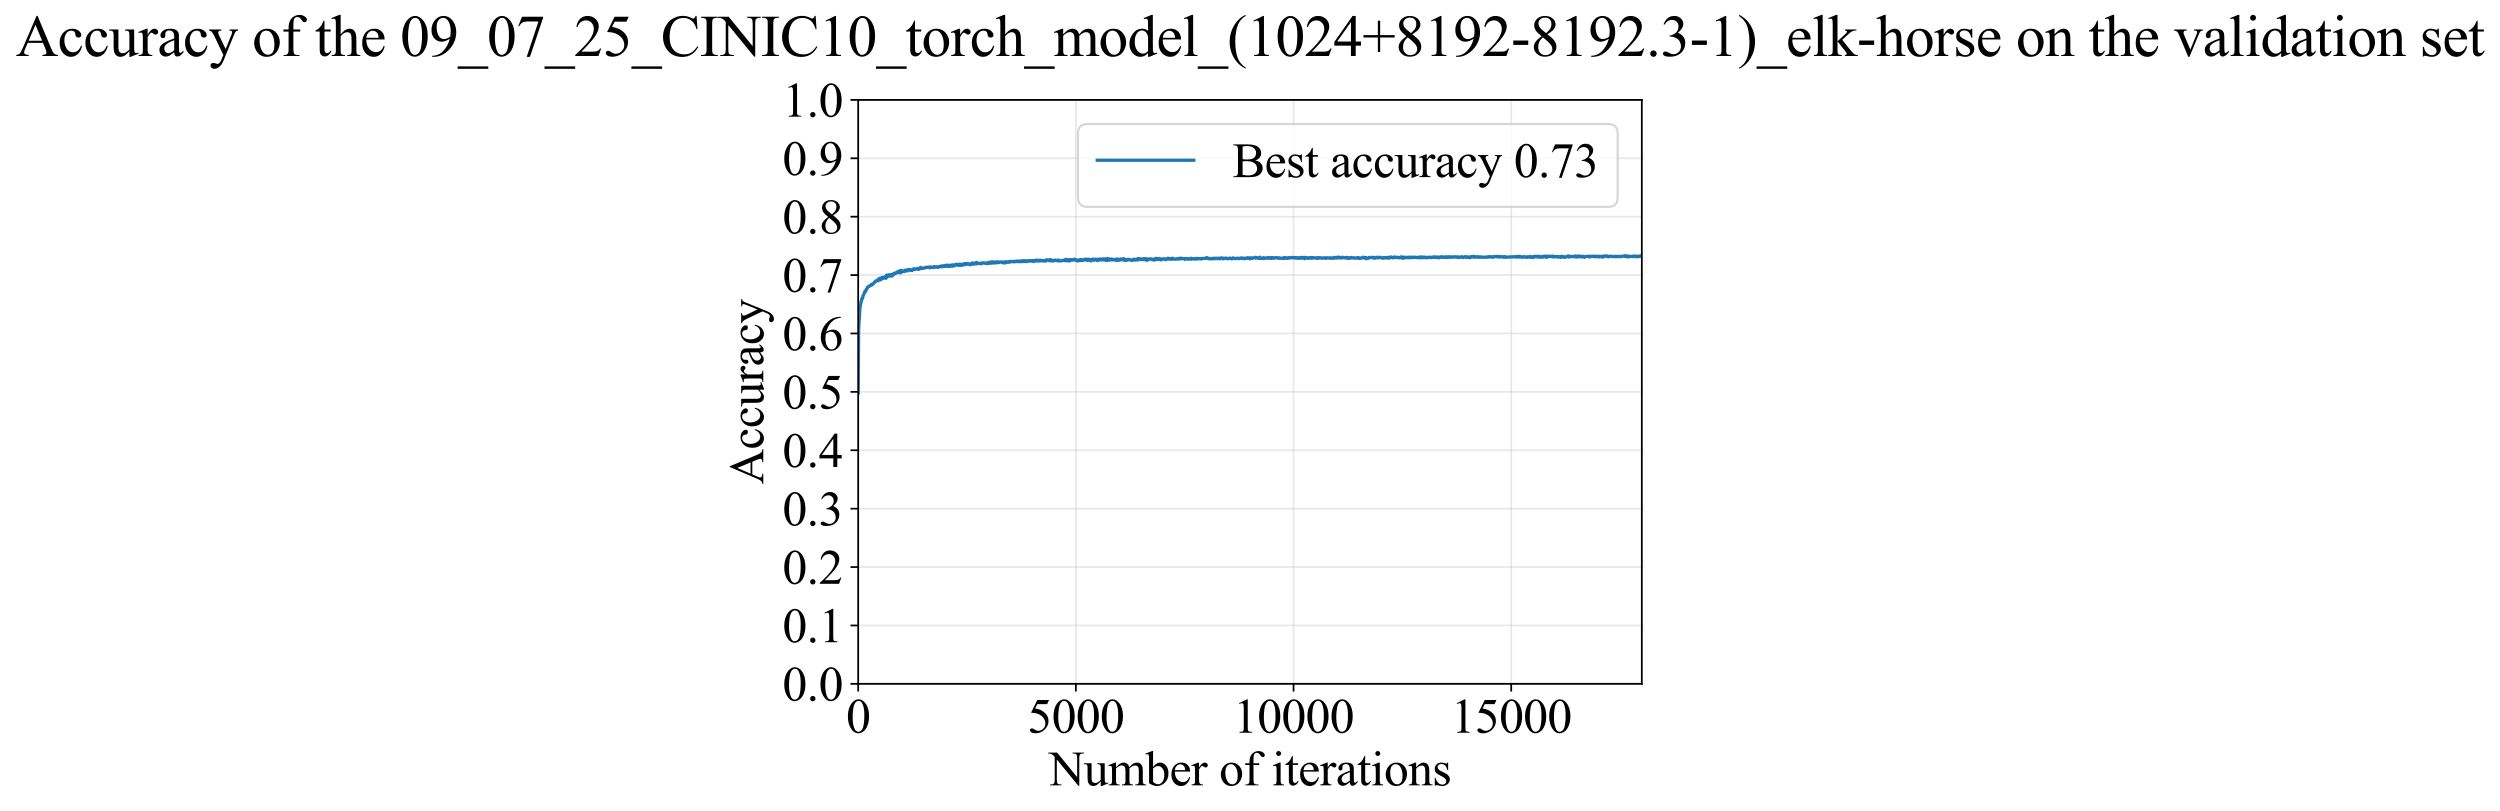 <?xml version="1.0" encoding="utf-8" standalone="no"?>
<!DOCTYPE svg PUBLIC "-//W3C//DTD SVG 1.1//EN"
  "http://www.w3.org/Graphics/SVG/1.1/DTD/svg11.dtd">
<svg xmlns:xlink="http://www.w3.org/1999/xlink" width="1139.308pt" height="369.808pt" viewBox="0 0 1139.308 369.808" xmlns="http://www.w3.org/2000/svg" version="1.1">
 <defs>
  <style type="text/css">*{stroke-linejoin: round; stroke-linecap: butt}</style>
 </defs>
 <g id="figure_1">
  <g id="patch_1">
   <path d="M -0 369.808 
L 1139.308 369.808 
L 1139.308 0 
L -0 0 
z
" style="fill: #ffffff"/>
  </g>
  <g id="axes_1">
   <g id="patch_2">
    <path d="M 391.094 311.644 
L 748.214 311.644 
L 748.214 45.532 
L 391.094 45.532 
z
" style="fill: #ffffff"/>
   </g>
   <g id="matplotlib.axis_1">
    <g id="xtick_1">
     <g id="line2d_1">
      <path d="M 391.094 311.644 
L 391.094 45.532 
" clip-path="url(#p1b5f85d274)" style="fill: none; stroke: #b0b0b0; stroke-opacity: 0.3; stroke-width: 0.8; stroke-linecap: square"/>
     </g>
     <g id="line2d_2">
      <defs>
       <path id="m25fb3aa795" d="M 0 0 
L 0 3.5 
" style="stroke: #000000; stroke-width: 0.8"/>
      </defs>
      <g>
       <use xlink:href="#m25fb3aa795" x="391.094" y="311.644" style="stroke: #000000; stroke-width: 0.8"/>
      </g>
     </g>
     <g id="text_1">
      <!-- 0 -->
      <g transform="translate(385.594 333.92) scale(0.22 -0.22)">
       <defs>
        <path id="TimesNewRomanPSMT-30" d="M 231 2094 
Q 231 2819 450 3342 
Q 669 3866 1031 4122 
Q 1313 4325 1613 4325 
Q 2100 4325 2488 3828 
Q 2972 3213 2972 2159 
Q 2972 1422 2759 906 
Q 2547 391 2217 158 
Q 1888 -75 1581 -75 
Q 975 -75 572 641 
Q 231 1244 231 2094 
z
M 844 2016 
Q 844 1141 1059 588 
Q 1238 122 1591 122 
Q 1759 122 1940 273 
Q 2122 425 2216 781 
Q 2359 1319 2359 2297 
Q 2359 3022 2209 3506 
Q 2097 3866 1919 4016 
Q 1791 4119 1609 4119 
Q 1397 4119 1231 3928 
Q 1006 3669 925 3112 
Q 844 2556 844 2016 
z
" transform="scale(0.016)"/>
       </defs>
       <use xlink:href="#TimesNewRomanPSMT-30"/>
      </g>
     </g>
    </g>
    <g id="xtick_2">
     <g id="line2d_3">
      <path d="M 490.294 311.644 
L 490.294 45.532 
" clip-path="url(#p1b5f85d274)" style="fill: none; stroke: #b0b0b0; stroke-opacity: 0.3; stroke-width: 0.8; stroke-linecap: square"/>
     </g>
     <g id="line2d_4">
      <g>
       <use xlink:href="#m25fb3aa795" x="490.294" y="311.644" style="stroke: #000000; stroke-width: 0.8"/>
      </g>
     </g>
     <g id="text_2">
      <!-- 5000 -->
      <g transform="translate(468.294 333.92) scale(0.22 -0.22)">
       <defs>
        <path id="TimesNewRomanPSMT-35" d="M 2778 4238 
L 2534 3706 
L 1259 3706 
L 981 3138 
Q 1809 3016 2294 2522 
Q 2709 2097 2709 1522 
Q 2709 1188 2573 903 
Q 2438 619 2231 419 
Q 2025 219 1772 97 
Q 1413 -75 1034 -75 
Q 653 -75 479 54 
Q 306 184 306 341 
Q 306 428 378 495 
Q 450 563 559 563 
Q 641 563 702 538 
Q 763 513 909 409 
Q 1144 247 1384 247 
Q 1750 247 2026 523 
Q 2303 800 2303 1197 
Q 2303 1581 2056 1914 
Q 1809 2247 1375 2428 
Q 1034 2569 447 2591 
L 1259 4238 
L 2778 4238 
z
" transform="scale(0.016)"/>
       </defs>
       <use xlink:href="#TimesNewRomanPSMT-35"/>
       <use xlink:href="#TimesNewRomanPSMT-30" transform="translate(50 0)"/>
       <use xlink:href="#TimesNewRomanPSMT-30" transform="translate(100 0)"/>
       <use xlink:href="#TimesNewRomanPSMT-30" transform="translate(150 0)"/>
      </g>
     </g>
    </g>
    <g id="xtick_3">
     <g id="line2d_5">
      <path d="M 589.494 311.644 
L 589.494 45.532 
" clip-path="url(#p1b5f85d274)" style="fill: none; stroke: #b0b0b0; stroke-opacity: 0.3; stroke-width: 0.8; stroke-linecap: square"/>
     </g>
     <g id="line2d_6">
      <g>
       <use xlink:href="#m25fb3aa795" x="589.494" y="311.644" style="stroke: #000000; stroke-width: 0.8"/>
      </g>
     </g>
     <g id="text_3">
      <!-- 10000 -->
      <g transform="translate(561.994 333.92) scale(0.22 -0.22)">
       <defs>
        <path id="TimesNewRomanPSMT-31" d="M 750 3822 
L 1781 4325 
L 1884 4325 
L 1884 747 
Q 1884 391 1914 303 
Q 1944 216 2037 169 
Q 2131 122 2419 116 
L 2419 0 
L 825 0 
L 825 116 
Q 1125 122 1212 167 
Q 1300 213 1334 289 
Q 1369 366 1369 747 
L 1369 3034 
Q 1369 3497 1338 3628 
Q 1316 3728 1258 3775 
Q 1200 3822 1119 3822 
Q 1003 3822 797 3725 
L 750 3822 
z
" transform="scale(0.016)"/>
       </defs>
       <use xlink:href="#TimesNewRomanPSMT-31"/>
       <use xlink:href="#TimesNewRomanPSMT-30" transform="translate(50 0)"/>
       <use xlink:href="#TimesNewRomanPSMT-30" transform="translate(100 0)"/>
       <use xlink:href="#TimesNewRomanPSMT-30" transform="translate(150 0)"/>
       <use xlink:href="#TimesNewRomanPSMT-30" transform="translate(200 0)"/>
      </g>
     </g>
    </g>
    <g id="xtick_4">
     <g id="line2d_7">
      <path d="M 688.694 311.644 
L 688.694 45.532 
" clip-path="url(#p1b5f85d274)" style="fill: none; stroke: #b0b0b0; stroke-opacity: 0.3; stroke-width: 0.8; stroke-linecap: square"/>
     </g>
     <g id="line2d_8">
      <g>
       <use xlink:href="#m25fb3aa795" x="688.694" y="311.644" style="stroke: #000000; stroke-width: 0.8"/>
      </g>
     </g>
     <g id="text_4">
      <!-- 15000 -->
      <g transform="translate(661.194 333.92) scale(0.22 -0.22)">
       <use xlink:href="#TimesNewRomanPSMT-31"/>
       <use xlink:href="#TimesNewRomanPSMT-35" transform="translate(50 0)"/>
       <use xlink:href="#TimesNewRomanPSMT-30" transform="translate(100 0)"/>
       <use xlink:href="#TimesNewRomanPSMT-30" transform="translate(150 0)"/>
       <use xlink:href="#TimesNewRomanPSMT-30" transform="translate(200 0)"/>
      </g>
     </g>
    </g>
    <g id="text_5">
     <!-- Number of iterations -->
     <g transform="translate(478.012 357.902) scale(0.22 -0.22)">
      <defs>
       <path id="TimesNewRomanPSMT-4e" d="M -84 4238 
L 1066 4238 
L 3656 1059 
L 3656 3503 
Q 3656 3894 3569 3991 
Q 3453 4122 3203 4122 
L 3056 4122 
L 3056 4238 
L 4531 4238 
L 4531 4122 
L 4381 4122 
Q 4113 4122 4000 3959 
Q 3931 3859 3931 3503 
L 3931 -69 
L 3819 -69 
L 1025 3344 
L 1025 734 
Q 1025 344 1109 247 
Q 1228 116 1475 116 
L 1625 116 
L 1625 0 
L 150 0 
L 150 116 
L 297 116 
Q 569 116 681 278 
Q 750 378 750 734 
L 750 3681 
Q 566 3897 470 3965 
Q 375 4034 191 4094 
Q 100 4122 -84 4122 
L -84 4238 
z
" transform="scale(0.016)"/>
       <path id="TimesNewRomanPSMT-75" d="M 2709 2863 
L 2709 1128 
Q 2709 631 2732 520 
Q 2756 409 2807 365 
Q 2859 322 2928 322 
Q 3025 322 3147 375 
L 3191 266 
L 2334 -88 
L 2194 -88 
L 2194 519 
Q 1825 119 1631 15 
Q 1438 -88 1222 -88 
Q 981 -88 804 51 
Q 628 191 559 409 
Q 491 628 491 1028 
L 491 2306 
Q 491 2509 447 2587 
Q 403 2666 317 2708 
Q 231 2750 6 2747 
L 6 2863 
L 1009 2863 
L 1009 947 
Q 1009 547 1148 422 
Q 1288 297 1484 297 
Q 1619 297 1789 381 
Q 1959 466 2194 703 
L 2194 2325 
Q 2194 2569 2105 2655 
Q 2016 2741 1734 2747 
L 1734 2863 
L 2709 2863 
z
" transform="scale(0.016)"/>
       <path id="TimesNewRomanPSMT-6d" d="M 1050 2338 
Q 1363 2650 1419 2697 
Q 1559 2816 1721 2881 
Q 1884 2947 2044 2947 
Q 2313 2947 2506 2790 
Q 2700 2634 2766 2338 
Q 3088 2713 3309 2830 
Q 3531 2947 3766 2947 
Q 3994 2947 4170 2830 
Q 4347 2713 4450 2447 
Q 4519 2266 4519 1878 
L 4519 647 
Q 4519 378 4559 278 
Q 4591 209 4675 161 
Q 4759 113 4950 113 
L 4950 0 
L 3538 0 
L 3538 113 
L 3597 113 
Q 3781 113 3884 184 
Q 3956 234 3988 344 
Q 4000 397 4000 647 
L 4000 1878 
Q 4000 2228 3916 2372 
Q 3794 2572 3525 2572 
Q 3359 2572 3192 2489 
Q 3025 2406 2788 2181 
L 2781 2147 
L 2788 2013 
L 2788 647 
Q 2788 353 2820 281 
Q 2853 209 2943 161 
Q 3034 113 3253 113 
L 3253 0 
L 1806 0 
L 1806 113 
Q 2044 113 2133 169 
Q 2222 225 2256 338 
Q 2272 391 2272 647 
L 2272 1878 
Q 2272 2228 2169 2381 
Q 2031 2581 1784 2581 
Q 1616 2581 1450 2491 
Q 1191 2353 1050 2181 
L 1050 647 
Q 1050 366 1089 281 
Q 1128 197 1204 155 
Q 1281 113 1516 113 
L 1516 0 
L 100 0 
L 100 113 
Q 297 113 375 155 
Q 453 197 493 289 
Q 534 381 534 647 
L 534 1741 
Q 534 2213 506 2350 
Q 484 2453 437 2492 
Q 391 2531 309 2531 
Q 222 2531 100 2484 
L 53 2597 
L 916 2947 
L 1050 2947 
L 1050 2338 
z
" transform="scale(0.016)"/>
       <path id="TimesNewRomanPSMT-62" d="M 984 2369 
Q 1400 2947 1881 2947 
Q 2322 2947 2650 2570 
Q 2978 2194 2978 1541 
Q 2978 778 2472 313 
Q 2038 -88 1503 -88 
Q 1253 -88 995 3 
Q 738 94 469 275 
L 469 3241 
Q 469 3728 445 3840 
Q 422 3953 372 3993 
Q 322 4034 247 4034 
Q 159 4034 28 3984 
L -16 4094 
L 844 4444 
L 984 4444 
L 984 2369 
z
M 984 2169 
L 984 456 
Q 1144 300 1314 220 
Q 1484 141 1663 141 
Q 1947 141 2192 453 
Q 2438 766 2438 1363 
Q 2438 1913 2192 2208 
Q 1947 2503 1634 2503 
Q 1469 2503 1303 2419 
Q 1178 2356 984 2169 
z
" transform="scale(0.016)"/>
       <path id="TimesNewRomanPSMT-65" d="M 681 1784 
Q 678 1147 991 784 
Q 1303 422 1725 422 
Q 2006 422 2214 576 
Q 2422 731 2563 1106 
L 2659 1044 
Q 2594 616 2278 264 
Q 1963 -88 1488 -88 
Q 972 -88 605 314 
Q 238 716 238 1394 
Q 238 2128 614 2539 
Q 991 2950 1559 2950 
Q 2041 2950 2350 2633 
Q 2659 2316 2659 1784 
L 681 1784 
z
M 681 1966 
L 2006 1966 
Q 1991 2241 1941 2353 
Q 1863 2528 1708 2628 
Q 1553 2728 1384 2728 
Q 1125 2728 920 2526 
Q 716 2325 681 1966 
z
" transform="scale(0.016)"/>
       <path id="TimesNewRomanPSMT-72" d="M 1038 2947 
L 1038 2303 
Q 1397 2947 1775 2947 
Q 1947 2947 2059 2842 
Q 2172 2738 2172 2600 
Q 2172 2478 2090 2393 
Q 2009 2309 1897 2309 
Q 1788 2309 1652 2417 
Q 1516 2525 1450 2525 
Q 1394 2525 1328 2463 
Q 1188 2334 1038 2041 
L 1038 669 
Q 1038 431 1097 309 
Q 1138 225 1241 169 
Q 1344 113 1538 113 
L 1538 0 
L 72 0 
L 72 113 
Q 291 113 397 181 
Q 475 231 506 341 
Q 522 394 522 644 
L 522 1753 
Q 522 2253 501 2348 
Q 481 2444 426 2487 
Q 372 2531 291 2531 
Q 194 2531 72 2484 
L 41 2597 
L 906 2947 
L 1038 2947 
z
" transform="scale(0.016)"/>
       <path id="TimesNewRomanPSMT-20" transform="scale(0.016)"/>
       <path id="TimesNewRomanPSMT-6f" d="M 1600 2947 
Q 2250 2947 2644 2453 
Q 2978 2031 2978 1484 
Q 2978 1100 2793 706 
Q 2609 313 2286 112 
Q 1963 -88 1566 -88 
Q 919 -88 538 428 
Q 216 863 216 1403 
Q 216 1797 411 2186 
Q 606 2575 925 2761 
Q 1244 2947 1600 2947 
z
M 1503 2744 
Q 1338 2744 1170 2645 
Q 1003 2547 900 2300 
Q 797 2053 797 1666 
Q 797 1041 1045 587 
Q 1294 134 1700 134 
Q 2003 134 2200 384 
Q 2397 634 2397 1244 
Q 2397 2006 2069 2444 
Q 1847 2744 1503 2744 
z
" transform="scale(0.016)"/>
       <path id="TimesNewRomanPSMT-66" d="M 1319 2638 
L 1319 756 
Q 1319 356 1406 250 
Q 1522 113 1716 113 
L 1975 113 
L 1975 0 
L 266 0 
L 266 113 
L 394 113 
Q 519 113 622 175 
Q 725 238 764 344 
Q 803 450 803 756 
L 803 2638 
L 247 2638 
L 247 2863 
L 803 2863 
L 803 3050 
Q 803 3478 940 3775 
Q 1078 4072 1361 4255 
Q 1644 4438 1997 4438 
Q 2325 4438 2600 4225 
Q 2781 4084 2781 3909 
Q 2781 3816 2700 3733 
Q 2619 3650 2525 3650 
Q 2453 3650 2373 3701 
Q 2294 3753 2178 3923 
Q 2063 4094 1966 4153 
Q 1869 4213 1750 4213 
Q 1606 4213 1506 4136 
Q 1406 4059 1362 3898 
Q 1319 3738 1319 3069 
L 1319 2863 
L 2056 2863 
L 2056 2638 
L 1319 2638 
z
" transform="scale(0.016)"/>
       <path id="TimesNewRomanPSMT-69" d="M 928 4444 
Q 1059 4444 1151 4351 
Q 1244 4259 1244 4128 
Q 1244 3997 1151 3903 
Q 1059 3809 928 3809 
Q 797 3809 703 3903 
Q 609 3997 609 4128 
Q 609 4259 701 4351 
Q 794 4444 928 4444 
z
M 1188 2947 
L 1188 647 
Q 1188 378 1227 289 
Q 1266 200 1342 156 
Q 1419 113 1622 113 
L 1622 0 
L 231 0 
L 231 113 
Q 441 113 512 153 
Q 584 194 626 287 
Q 669 381 669 647 
L 669 1750 
Q 669 2216 641 2353 
Q 619 2453 572 2492 
Q 525 2531 444 2531 
Q 356 2531 231 2484 
L 188 2597 
L 1050 2947 
L 1188 2947 
z
" transform="scale(0.016)"/>
       <path id="TimesNewRomanPSMT-74" d="M 1031 3803 
L 1031 2863 
L 1700 2863 
L 1700 2644 
L 1031 2644 
L 1031 788 
Q 1031 509 1111 412 
Q 1191 316 1316 316 
Q 1419 316 1516 380 
Q 1613 444 1666 569 
L 1788 569 
Q 1678 263 1478 108 
Q 1278 -47 1066 -47 
Q 922 -47 784 33 
Q 647 113 581 261 
Q 516 409 516 719 
L 516 2644 
L 63 2644 
L 63 2747 
Q 234 2816 414 2980 
Q 594 3144 734 3369 
Q 806 3488 934 3803 
L 1031 3803 
z
" transform="scale(0.016)"/>
       <path id="TimesNewRomanPSMT-61" d="M 1822 413 
Q 1381 72 1269 19 
Q 1100 -59 909 -59 
Q 613 -59 420 144 
Q 228 347 228 678 
Q 228 888 322 1041 
Q 450 1253 767 1440 
Q 1084 1628 1822 1897 
L 1822 2009 
Q 1822 2438 1686 2597 
Q 1550 2756 1291 2756 
Q 1094 2756 978 2650 
Q 859 2544 859 2406 
L 866 2225 
Q 866 2081 792 2003 
Q 719 1925 600 1925 
Q 484 1925 411 2006 
Q 338 2088 338 2228 
Q 338 2497 613 2722 
Q 888 2947 1384 2947 
Q 1766 2947 2009 2819 
Q 2194 2722 2281 2516 
Q 2338 2381 2338 1966 
L 2338 994 
Q 2338 584 2353 492 
Q 2369 400 2405 369 
Q 2441 338 2488 338 
Q 2538 338 2575 359 
Q 2641 400 2828 588 
L 2828 413 
Q 2478 -56 2159 -56 
Q 2006 -56 1915 50 
Q 1825 156 1822 413 
z
M 1822 616 
L 1822 1706 
Q 1350 1519 1213 1441 
Q 966 1303 859 1153 
Q 753 1003 753 825 
Q 753 600 887 451 
Q 1022 303 1197 303 
Q 1434 303 1822 616 
z
" transform="scale(0.016)"/>
       <path id="TimesNewRomanPSMT-6e" d="M 1034 2341 
Q 1538 2947 1994 2947 
Q 2228 2947 2397 2830 
Q 2566 2713 2666 2444 
Q 2734 2256 2734 1869 
L 2734 647 
Q 2734 375 2778 278 
Q 2813 200 2889 156 
Q 2966 113 3172 113 
L 3172 0 
L 1756 0 
L 1756 113 
L 1816 113 
Q 2016 113 2095 173 
Q 2175 234 2206 353 
Q 2219 400 2219 647 
L 2219 1819 
Q 2219 2209 2117 2386 
Q 2016 2563 1775 2563 
Q 1403 2563 1034 2156 
L 1034 647 
Q 1034 356 1069 288 
Q 1113 197 1189 155 
Q 1266 113 1500 113 
L 1500 0 
L 84 0 
L 84 113 
L 147 113 
Q 366 113 442 223 
Q 519 334 519 647 
L 519 1709 
Q 519 2225 495 2337 
Q 472 2450 423 2490 
Q 375 2531 294 2531 
Q 206 2531 84 2484 
L 38 2597 
L 900 2947 
L 1034 2947 
L 1034 2341 
z
" transform="scale(0.016)"/>
       <path id="TimesNewRomanPSMT-73" d="M 2050 2947 
L 2050 1972 
L 1947 1972 
Q 1828 2431 1642 2597 
Q 1456 2763 1169 2763 
Q 950 2763 815 2647 
Q 681 2531 681 2391 
Q 681 2216 781 2091 
Q 878 1963 1175 1819 
L 1631 1597 
Q 2266 1288 2266 781 
Q 2266 391 1970 151 
Q 1675 -88 1309 -88 
Q 1047 -88 709 6 
Q 606 38 541 38 
Q 469 38 428 -44 
L 325 -44 
L 325 978 
L 428 978 
Q 516 541 762 319 
Q 1009 97 1316 97 
Q 1531 97 1667 223 
Q 1803 350 1803 528 
Q 1803 744 1651 891 
Q 1500 1038 1047 1263 
Q 594 1488 453 1669 
Q 313 1847 313 2119 
Q 313 2472 555 2709 
Q 797 2947 1181 2947 
Q 1350 2947 1591 2875 
Q 1750 2828 1803 2828 
Q 1853 2828 1881 2850 
Q 1909 2872 1947 2947 
L 2050 2947 
z
" transform="scale(0.016)"/>
      </defs>
      <use xlink:href="#TimesNewRomanPSMT-4e"/>
      <use xlink:href="#TimesNewRomanPSMT-75" transform="translate(72.217 0)"/>
      <use xlink:href="#TimesNewRomanPSMT-6d" transform="translate(122.217 0)"/>
      <use xlink:href="#TimesNewRomanPSMT-62" transform="translate(200 0)"/>
      <use xlink:href="#TimesNewRomanPSMT-65" transform="translate(250 0)"/>
      <use xlink:href="#TimesNewRomanPSMT-72" transform="translate(294.385 0)"/>
      <use xlink:href="#TimesNewRomanPSMT-20" transform="translate(327.686 0)"/>
      <use xlink:href="#TimesNewRomanPSMT-6f" transform="translate(352.686 0)"/>
      <use xlink:href="#TimesNewRomanPSMT-66" transform="translate(402.686 0)"/>
      <use xlink:href="#TimesNewRomanPSMT-20" transform="translate(435.986 0)"/>
      <use xlink:href="#TimesNewRomanPSMT-69" transform="translate(460.986 0)"/>
      <use xlink:href="#TimesNewRomanPSMT-74" transform="translate(488.77 0)"/>
      <use xlink:href="#TimesNewRomanPSMT-65" transform="translate(516.553 0)"/>
      <use xlink:href="#TimesNewRomanPSMT-72" transform="translate(560.938 0)"/>
      <use xlink:href="#TimesNewRomanPSMT-61" transform="translate(594.238 0)"/>
      <use xlink:href="#TimesNewRomanPSMT-74" transform="translate(638.623 0)"/>
      <use xlink:href="#TimesNewRomanPSMT-69" transform="translate(666.406 0)"/>
      <use xlink:href="#TimesNewRomanPSMT-6f" transform="translate(694.189 0)"/>
      <use xlink:href="#TimesNewRomanPSMT-6e" transform="translate(744.189 0)"/>
      <use xlink:href="#TimesNewRomanPSMT-73" transform="translate(794.189 0)"/>
     </g>
    </g>
   </g>
   <g id="matplotlib.axis_2">
    <g id="ytick_1">
     <g id="line2d_9">
      <path d="M 391.094 311.644 
L 748.214 311.644 
" clip-path="url(#p1b5f85d274)" style="fill: none; stroke: #b0b0b0; stroke-opacity: 0.3; stroke-width: 0.8; stroke-linecap: square"/>
     </g>
     <g id="line2d_10">
      <defs>
       <path id="mf56a2ec7f5" d="M 0 0 
L -3.5 0 
" style="stroke: #000000; stroke-width: 0.8"/>
      </defs>
      <g>
       <use xlink:href="#mf56a2ec7f5" x="391.094" y="311.644" style="stroke: #000000; stroke-width: 0.8"/>
      </g>
     </g>
     <g id="text_6">
      <!-- 0.0 -->
      <g transform="translate(356.594 319.282) scale(0.22 -0.22)">
       <defs>
        <path id="TimesNewRomanPSMT-2e" d="M 800 606 
Q 947 606 1047 504 
Q 1147 403 1147 259 
Q 1147 116 1045 14 
Q 944 -88 800 -88 
Q 656 -88 554 14 
Q 453 116 453 259 
Q 453 406 554 506 
Q 656 606 800 606 
z
" transform="scale(0.016)"/>
       </defs>
       <use xlink:href="#TimesNewRomanPSMT-30"/>
       <use xlink:href="#TimesNewRomanPSMT-2e" transform="translate(50 0)"/>
       <use xlink:href="#TimesNewRomanPSMT-30" transform="translate(75 0)"/>
      </g>
     </g>
    </g>
    <g id="ytick_2">
     <g id="line2d_11">
      <path d="M 391.094 285.032 
L 748.214 285.032 
" clip-path="url(#p1b5f85d274)" style="fill: none; stroke: #b0b0b0; stroke-opacity: 0.3; stroke-width: 0.8; stroke-linecap: square"/>
     </g>
     <g id="line2d_12">
      <g>
       <use xlink:href="#mf56a2ec7f5" x="391.094" y="285.032" style="stroke: #000000; stroke-width: 0.8"/>
      </g>
     </g>
     <g id="text_7">
      <!-- 0.1 -->
      <g transform="translate(356.594 292.67) scale(0.22 -0.22)">
       <use xlink:href="#TimesNewRomanPSMT-30"/>
       <use xlink:href="#TimesNewRomanPSMT-2e" transform="translate(50 0)"/>
       <use xlink:href="#TimesNewRomanPSMT-31" transform="translate(75 0)"/>
      </g>
     </g>
    </g>
    <g id="ytick_3">
     <g id="line2d_13">
      <path d="M 391.094 258.421 
L 748.214 258.421 
" clip-path="url(#p1b5f85d274)" style="fill: none; stroke: #b0b0b0; stroke-opacity: 0.3; stroke-width: 0.8; stroke-linecap: square"/>
     </g>
     <g id="line2d_14">
      <g>
       <use xlink:href="#mf56a2ec7f5" x="391.094" y="258.421" style="stroke: #000000; stroke-width: 0.8"/>
      </g>
     </g>
     <g id="text_8">
      <!-- 0.2 -->
      <g transform="translate(356.594 266.059) scale(0.22 -0.22)">
       <defs>
        <path id="TimesNewRomanPSMT-32" d="M 2934 816 
L 2638 0 
L 138 0 
L 138 116 
Q 1241 1122 1691 1759 
Q 2141 2397 2141 2925 
Q 2141 3328 1894 3587 
Q 1647 3847 1303 3847 
Q 991 3847 742 3664 
Q 494 3481 375 3128 
L 259 3128 
Q 338 3706 661 4015 
Q 984 4325 1469 4325 
Q 1984 4325 2329 3994 
Q 2675 3663 2675 3213 
Q 2675 2891 2525 2569 
Q 2294 2063 1775 1497 
Q 997 647 803 472 
L 1909 472 
Q 2247 472 2383 497 
Q 2519 522 2628 598 
Q 2738 675 2819 816 
L 2934 816 
z
" transform="scale(0.016)"/>
       </defs>
       <use xlink:href="#TimesNewRomanPSMT-30"/>
       <use xlink:href="#TimesNewRomanPSMT-2e" transform="translate(50 0)"/>
       <use xlink:href="#TimesNewRomanPSMT-32" transform="translate(75 0)"/>
      </g>
     </g>
    </g>
    <g id="ytick_4">
     <g id="line2d_15">
      <path d="M 391.094 231.81 
L 748.214 231.81 
" clip-path="url(#p1b5f85d274)" style="fill: none; stroke: #b0b0b0; stroke-opacity: 0.3; stroke-width: 0.8; stroke-linecap: square"/>
     </g>
     <g id="line2d_16">
      <g>
       <use xlink:href="#mf56a2ec7f5" x="391.094" y="231.81" style="stroke: #000000; stroke-width: 0.8"/>
      </g>
     </g>
     <g id="text_9">
      <!-- 0.3 -->
      <g transform="translate(356.594 239.448) scale(0.22 -0.22)">
       <defs>
        <path id="TimesNewRomanPSMT-33" d="M 325 3431 
Q 506 3859 782 4092 
Q 1059 4325 1472 4325 
Q 1981 4325 2253 3994 
Q 2459 3747 2459 3466 
Q 2459 3003 1878 2509 
Q 2269 2356 2469 2072 
Q 2669 1788 2669 1403 
Q 2669 853 2319 450 
Q 1863 -75 997 -75 
Q 569 -75 414 31 
Q 259 138 259 259 
Q 259 350 332 419 
Q 406 488 509 488 
Q 588 488 669 463 
Q 722 447 909 348 
Q 1097 250 1169 231 
Q 1284 197 1416 197 
Q 1734 197 1970 444 
Q 2206 691 2206 1028 
Q 2206 1275 2097 1509 
Q 2016 1684 1919 1775 
Q 1784 1900 1550 2001 
Q 1316 2103 1072 2103 
L 972 2103 
L 972 2197 
Q 1219 2228 1467 2375 
Q 1716 2522 1828 2728 
Q 1941 2934 1941 3181 
Q 1941 3503 1739 3701 
Q 1538 3900 1238 3900 
Q 753 3900 428 3381 
L 325 3431 
z
" transform="scale(0.016)"/>
       </defs>
       <use xlink:href="#TimesNewRomanPSMT-30"/>
       <use xlink:href="#TimesNewRomanPSMT-2e" transform="translate(50 0)"/>
       <use xlink:href="#TimesNewRomanPSMT-33" transform="translate(75 0)"/>
      </g>
     </g>
    </g>
    <g id="ytick_5">
     <g id="line2d_17">
      <path d="M 391.094 205.199 
L 748.214 205.199 
" clip-path="url(#p1b5f85d274)" style="fill: none; stroke: #b0b0b0; stroke-opacity: 0.3; stroke-width: 0.8; stroke-linecap: square"/>
     </g>
     <g id="line2d_18">
      <g>
       <use xlink:href="#mf56a2ec7f5" x="391.094" y="205.199" style="stroke: #000000; stroke-width: 0.8"/>
      </g>
     </g>
     <g id="text_10">
      <!-- 0.4 -->
      <g transform="translate(356.594 212.837) scale(0.22 -0.22)">
       <defs>
        <path id="TimesNewRomanPSMT-34" d="M 2978 1563 
L 2978 1119 
L 2409 1119 
L 2409 0 
L 1894 0 
L 1894 1119 
L 100 1119 
L 100 1519 
L 2066 4325 
L 2409 4325 
L 2409 1563 
L 2978 1563 
z
M 1894 1563 
L 1894 3666 
L 406 1563 
L 1894 1563 
z
" transform="scale(0.016)"/>
       </defs>
       <use xlink:href="#TimesNewRomanPSMT-30"/>
       <use xlink:href="#TimesNewRomanPSMT-2e" transform="translate(50 0)"/>
       <use xlink:href="#TimesNewRomanPSMT-34" transform="translate(75 0)"/>
      </g>
     </g>
    </g>
    <g id="ytick_6">
     <g id="line2d_19">
      <path d="M 391.094 178.588 
L 748.214 178.588 
" clip-path="url(#p1b5f85d274)" style="fill: none; stroke: #b0b0b0; stroke-opacity: 0.3; stroke-width: 0.8; stroke-linecap: square"/>
     </g>
     <g id="line2d_20">
      <g>
       <use xlink:href="#mf56a2ec7f5" x="391.094" y="178.588" style="stroke: #000000; stroke-width: 0.8"/>
      </g>
     </g>
     <g id="text_11">
      <!-- 0.5 -->
      <g transform="translate(356.594 186.226) scale(0.22 -0.22)">
       <use xlink:href="#TimesNewRomanPSMT-30"/>
       <use xlink:href="#TimesNewRomanPSMT-2e" transform="translate(50 0)"/>
       <use xlink:href="#TimesNewRomanPSMT-35" transform="translate(75 0)"/>
      </g>
     </g>
    </g>
    <g id="ytick_7">
     <g id="line2d_21">
      <path d="M 391.094 151.976 
L 748.214 151.976 
" clip-path="url(#p1b5f85d274)" style="fill: none; stroke: #b0b0b0; stroke-opacity: 0.3; stroke-width: 0.8; stroke-linecap: square"/>
     </g>
     <g id="line2d_22">
      <g>
       <use xlink:href="#mf56a2ec7f5" x="391.094" y="151.976" style="stroke: #000000; stroke-width: 0.8"/>
      </g>
     </g>
     <g id="text_12">
      <!-- 0.6 -->
      <g transform="translate(356.594 159.614) scale(0.22 -0.22)">
       <defs>
        <path id="TimesNewRomanPSMT-36" d="M 2869 4325 
L 2869 4209 
Q 2456 4169 2195 4045 
Q 1934 3922 1679 3669 
Q 1425 3416 1258 3105 
Q 1091 2794 978 2366 
Q 1428 2675 1881 2675 
Q 2316 2675 2634 2325 
Q 2953 1975 2953 1425 
Q 2953 894 2631 456 
Q 2244 -75 1606 -75 
Q 1172 -75 869 213 
Q 275 772 275 1663 
Q 275 2231 503 2743 
Q 731 3256 1154 3653 
Q 1578 4050 1965 4187 
Q 2353 4325 2688 4325 
L 2869 4325 
z
M 925 2138 
Q 869 1716 869 1456 
Q 869 1156 980 804 
Q 1091 453 1309 247 
Q 1469 100 1697 100 
Q 1969 100 2183 356 
Q 2397 613 2397 1088 
Q 2397 1622 2184 2012 
Q 1972 2403 1581 2403 
Q 1463 2403 1327 2353 
Q 1191 2303 925 2138 
z
" transform="scale(0.016)"/>
       </defs>
       <use xlink:href="#TimesNewRomanPSMT-30"/>
       <use xlink:href="#TimesNewRomanPSMT-2e" transform="translate(50 0)"/>
       <use xlink:href="#TimesNewRomanPSMT-36" transform="translate(75 0)"/>
      </g>
     </g>
    </g>
    <g id="ytick_8">
     <g id="line2d_23">
      <path d="M 391.094 125.365 
L 748.214 125.365 
" clip-path="url(#p1b5f85d274)" style="fill: none; stroke: #b0b0b0; stroke-opacity: 0.3; stroke-width: 0.8; stroke-linecap: square"/>
     </g>
     <g id="line2d_24">
      <g>
       <use xlink:href="#mf56a2ec7f5" x="391.094" y="125.365" style="stroke: #000000; stroke-width: 0.8"/>
      </g>
     </g>
     <g id="text_13">
      <!-- 0.7 -->
      <g transform="translate(356.594 133.003) scale(0.22 -0.22)">
       <defs>
        <path id="TimesNewRomanPSMT-37" d="M 644 4238 
L 2916 4238 
L 2916 4119 
L 1503 -88 
L 1153 -88 
L 2419 3728 
L 1253 3728 
Q 900 3728 750 3644 
Q 488 3500 328 3200 
L 238 3234 
L 644 4238 
z
" transform="scale(0.016)"/>
       </defs>
       <use xlink:href="#TimesNewRomanPSMT-30"/>
       <use xlink:href="#TimesNewRomanPSMT-2e" transform="translate(50 0)"/>
       <use xlink:href="#TimesNewRomanPSMT-37" transform="translate(75 0)"/>
      </g>
     </g>
    </g>
    <g id="ytick_9">
     <g id="line2d_25">
      <path d="M 391.094 98.754 
L 748.214 98.754 
" clip-path="url(#p1b5f85d274)" style="fill: none; stroke: #b0b0b0; stroke-opacity: 0.3; stroke-width: 0.8; stroke-linecap: square"/>
     </g>
     <g id="line2d_26">
      <g>
       <use xlink:href="#mf56a2ec7f5" x="391.094" y="98.754" style="stroke: #000000; stroke-width: 0.8"/>
      </g>
     </g>
     <g id="text_14">
      <!-- 0.8 -->
      <g transform="translate(356.594 106.392) scale(0.22 -0.22)">
       <defs>
        <path id="TimesNewRomanPSMT-38" d="M 1228 2134 
Q 725 2547 579 2797 
Q 434 3047 434 3316 
Q 434 3728 753 4026 
Q 1072 4325 1600 4325 
Q 2113 4325 2425 4047 
Q 2738 3769 2738 3413 
Q 2738 3175 2569 2928 
Q 2400 2681 1866 2347 
Q 2416 1922 2594 1678 
Q 2831 1359 2831 1006 
Q 2831 559 2490 242 
Q 2150 -75 1597 -75 
Q 994 -75 656 303 
Q 388 606 388 966 
Q 388 1247 577 1523 
Q 766 1800 1228 2134 
z
M 1719 2469 
Q 2094 2806 2194 3001 
Q 2294 3197 2294 3444 
Q 2294 3772 2109 3958 
Q 1925 4144 1606 4144 
Q 1288 4144 1088 3959 
Q 888 3775 888 3528 
Q 888 3366 970 3203 
Q 1053 3041 1206 2894 
L 1719 2469 
z
M 1375 2016 
Q 1116 1797 991 1539 
Q 866 1281 866 981 
Q 866 578 1086 336 
Q 1306 94 1647 94 
Q 1984 94 2187 284 
Q 2391 475 2391 747 
Q 2391 972 2272 1150 
Q 2050 1481 1375 2016 
z
" transform="scale(0.016)"/>
       </defs>
       <use xlink:href="#TimesNewRomanPSMT-30"/>
       <use xlink:href="#TimesNewRomanPSMT-2e" transform="translate(50 0)"/>
       <use xlink:href="#TimesNewRomanPSMT-38" transform="translate(75 0)"/>
      </g>
     </g>
    </g>
    <g id="ytick_10">
     <g id="line2d_27">
      <path d="M 391.094 72.143 
L 748.214 72.143 
" clip-path="url(#p1b5f85d274)" style="fill: none; stroke: #b0b0b0; stroke-opacity: 0.3; stroke-width: 0.8; stroke-linecap: square"/>
     </g>
     <g id="line2d_28">
      <g>
       <use xlink:href="#mf56a2ec7f5" x="391.094" y="72.143" style="stroke: #000000; stroke-width: 0.8"/>
      </g>
     </g>
     <g id="text_15">
      <!-- 0.9 -->
      <g transform="translate(356.594 79.781) scale(0.22 -0.22)">
       <defs>
        <path id="TimesNewRomanPSMT-39" d="M 338 -88 
L 338 28 
Q 744 34 1094 217 
Q 1444 400 1770 856 
Q 2097 1313 2225 1859 
Q 1734 1544 1338 1544 
Q 891 1544 572 1889 
Q 253 2234 253 2806 
Q 253 3363 572 3797 
Q 956 4325 1575 4325 
Q 2097 4325 2469 3894 
Q 2925 3359 2925 2575 
Q 2925 1869 2578 1258 
Q 2231 647 1613 244 
Q 1109 -88 516 -88 
L 338 -88 
z
M 2275 2091 
Q 2331 2497 2331 2741 
Q 2331 3044 2228 3395 
Q 2125 3747 1936 3934 
Q 1747 4122 1506 4122 
Q 1228 4122 1018 3872 
Q 809 3622 809 3128 
Q 809 2469 1088 2097 
Q 1291 1828 1588 1828 
Q 1731 1828 1928 1897 
Q 2125 1966 2275 2091 
z
" transform="scale(0.016)"/>
       </defs>
       <use xlink:href="#TimesNewRomanPSMT-30"/>
       <use xlink:href="#TimesNewRomanPSMT-2e" transform="translate(50 0)"/>
       <use xlink:href="#TimesNewRomanPSMT-39" transform="translate(75 0)"/>
      </g>
     </g>
    </g>
    <g id="ytick_11">
     <g id="line2d_29">
      <path d="M 391.094 45.532 
L 748.214 45.532 
" clip-path="url(#p1b5f85d274)" style="fill: none; stroke: #b0b0b0; stroke-opacity: 0.3; stroke-width: 0.8; stroke-linecap: square"/>
     </g>
     <g id="line2d_30">
      <g>
       <use xlink:href="#mf56a2ec7f5" x="391.094" y="45.532" style="stroke: #000000; stroke-width: 0.8"/>
      </g>
     </g>
     <g id="text_16">
      <!-- 1.0 -->
      <g transform="translate(356.594 53.17) scale(0.22 -0.22)">
       <use xlink:href="#TimesNewRomanPSMT-31"/>
       <use xlink:href="#TimesNewRomanPSMT-2e" transform="translate(50 0)"/>
       <use xlink:href="#TimesNewRomanPSMT-30" transform="translate(75 0)"/>
      </g>
     </g>
    </g>
    <g id="text_17">
     <!-- Accuracy -->
     <g transform="translate(347.847 220.726) rotate(-90) scale(0.22 -0.22)">
      <defs>
       <path id="TimesNewRomanPSMT-41" d="M 2928 1419 
L 1288 1419 
L 1000 750 
Q 894 503 894 381 
Q 894 284 986 211 
Q 1078 138 1384 116 
L 1384 0 
L 50 0 
L 50 116 
Q 316 163 394 238 
Q 553 388 747 847 
L 2238 4334 
L 2347 4334 
L 3822 809 
Q 4000 384 4145 257 
Q 4291 131 4550 116 
L 4550 0 
L 2878 0 
L 2878 116 
Q 3131 128 3220 200 
Q 3309 272 3309 375 
Q 3309 513 3184 809 
L 2928 1419 
z
M 2841 1650 
L 2122 3363 
L 1384 1650 
L 2841 1650 
z
" transform="scale(0.016)"/>
       <path id="TimesNewRomanPSMT-63" d="M 2631 1088 
Q 2516 522 2178 217 
Q 1841 -88 1431 -88 
Q 944 -88 581 321 
Q 219 731 219 1428 
Q 219 2103 620 2525 
Q 1022 2947 1584 2947 
Q 2006 2947 2278 2723 
Q 2550 2500 2550 2259 
Q 2550 2141 2473 2067 
Q 2397 1994 2259 1994 
Q 2075 1994 1981 2113 
Q 1928 2178 1911 2362 
Q 1894 2547 1784 2644 
Q 1675 2738 1481 2738 
Q 1169 2738 978 2506 
Q 725 2200 725 1697 
Q 725 1184 976 792 
Q 1228 400 1656 400 
Q 1963 400 2206 609 
Q 2378 753 2541 1131 
L 2631 1088 
z
" transform="scale(0.016)"/>
       <path id="TimesNewRomanPSMT-79" d="M 38 2863 
L 1372 2863 
L 1372 2747 
L 1306 2747 
Q 1166 2747 1095 2686 
Q 1025 2625 1025 2534 
Q 1025 2413 1128 2197 
L 1825 753 
L 2466 2334 
Q 2519 2463 2519 2588 
Q 2519 2644 2497 2672 
Q 2472 2706 2419 2726 
Q 2366 2747 2231 2747 
L 2231 2863 
L 3163 2863 
L 3163 2747 
Q 3047 2734 2984 2696 
Q 2922 2659 2847 2556 
Q 2819 2513 2741 2316 
L 1575 -541 
Q 1406 -956 1132 -1168 
Q 859 -1381 606 -1381 
Q 422 -1381 303 -1275 
Q 184 -1169 184 -1031 
Q 184 -900 270 -820 
Q 356 -741 506 -741 
Q 609 -741 788 -809 
Q 913 -856 944 -856 
Q 1038 -856 1148 -759 
Q 1259 -663 1372 -384 
L 1575 113 
L 547 2272 
Q 500 2369 397 2513 
Q 319 2622 269 2659 
Q 197 2709 38 2747 
L 38 2863 
z
" transform="scale(0.016)"/>
      </defs>
      <use xlink:href="#TimesNewRomanPSMT-41"/>
      <use xlink:href="#TimesNewRomanPSMT-63" transform="translate(72.217 0)"/>
      <use xlink:href="#TimesNewRomanPSMT-63" transform="translate(116.602 0)"/>
      <use xlink:href="#TimesNewRomanPSMT-75" transform="translate(160.986 0)"/>
      <use xlink:href="#TimesNewRomanPSMT-72" transform="translate(210.986 0)"/>
      <use xlink:href="#TimesNewRomanPSMT-61" transform="translate(244.287 0)"/>
      <use xlink:href="#TimesNewRomanPSMT-63" transform="translate(288.672 0)"/>
      <use xlink:href="#TimesNewRomanPSMT-79" transform="translate(333.057 0)"/>
     </g>
    </g>
   </g>
   <g id="line2d_31">
    <path d="M 391.094 179.075 
L 391.293 149.759 
L 391.888 140.43 
L 392.087 138.922 
L 392.285 138.286 
L 392.484 137.074 
L 392.682 136.69 
L 392.881 135.832 
L 393.079 136.01 
L 393.278 134.871 
L 393.675 134.117 
L 394.27 132.565 
L 394.469 132.89 
L 394.866 131.796 
L 395.064 131.634 
L 395.263 130.998 
L 395.66 130.776 
L 395.858 130.51 
L 396.454 130.303 
L 396.652 130.037 
L 396.851 130.052 
L 397.248 129.519 
L 397.446 129.83 
L 397.645 129.46 
L 398.042 129.268 
L 398.637 128.455 
L 398.836 128.44 
L 399.034 128.1 
L 399.233 127.982 
L 399.431 128.026 
L 400.027 127.612 
L 400.226 127.952 
L 400.424 127.095 
L 400.821 126.888 
L 401.02 127.198 
L 401.218 126.799 
L 401.417 127.538 
L 401.615 127.198 
L 401.814 126.533 
L 402.012 126.77 
L 402.211 126.4 
L 402.409 126.725 
L 402.608 126.829 
L 402.806 126.725 
L 403.005 126.385 
L 403.203 126.341 
L 403.402 126.03 
L 403.6 126.755 
L 403.799 126.799 
L 403.997 125.409 
L 404.196 126.193 
L 404.394 125.395 
L 404.593 125.749 
L 404.791 125.247 
L 404.99 125.646 
L 405.188 125.247 
L 405.387 125.883 
L 405.784 125.143 
L 405.982 125.114 
L 406.181 125.483 
L 406.379 125.025 
L 406.578 125.838 
L 406.975 125.01 
L 407.173 124.774 
L 407.372 124.995 
L 407.57 124.493 
L 407.769 124.759 
L 408.166 124.33 
L 408.364 124.434 
L 408.563 124.212 
L 408.761 124.36 
L 408.96 124.345 
L 409.158 123.768 
L 409.357 124.049 
L 409.953 124.064 
L 410.151 123.325 
L 410.35 124.375 
L 410.548 123.887 
L 410.747 124.138 
L 410.945 123.251 
L 411.144 123.813 
L 411.342 123.561 
L 411.541 123.695 
L 411.739 123.488 
L 411.938 123.473 
L 412.136 123.739 
L 412.335 123.68 
L 412.533 123.118 
L 412.732 123.103 
L 412.93 123.251 
L 413.129 123.103 
L 413.526 123.488 
L 413.724 122.926 
L 413.923 123.177 
L 414.121 122.896 
L 414.32 122.911 
L 414.518 122.778 
L 414.915 123.221 
L 415.114 123.192 
L 415.312 122.926 
L 415.511 123.029 
L 415.709 123.295 
L 415.908 122.793 
L 416.106 122.778 
L 416.305 122.512 
L 416.702 122.527 
L 416.9 122.793 
L 417.099 122.6 
L 417.496 122.615 
L 417.893 122.645 
L 418.091 122.275 
L 418.29 122.66 
L 418.488 122.394 
L 418.687 122.748 
L 418.886 122.423 
L 419.283 122.231 
L 419.481 121.802 
L 419.68 122.408 
L 419.878 122.438 
L 420.275 122.187 
L 420.474 122.349 
L 420.672 122.187 
L 421.466 122.113 
L 421.863 121.802 
L 422.062 121.95 
L 423.054 121.699 
L 423.253 121.92 
L 423.451 121.847 
L 423.65 122.083 
L 423.848 121.684 
L 424.444 121.669 
L 425.039 121.95 
L 425.238 121.713 
L 425.436 121.906 
L 425.635 121.506 
L 425.833 121.551 
L 426.23 121.773 
L 426.429 121.58 
L 426.826 121.713 
L 427.024 121.551 
L 427.223 121.787 
L 427.62 121.847 
L 428.017 121.418 
L 428.215 121.388 
L 428.414 121.506 
L 429.208 121.181 
L 429.407 121.61 
L 429.605 121.299 
L 430.399 120.989 
L 430.598 121.433 
L 430.796 121.033 
L 431.193 120.959 
L 431.392 121.226 
L 431.59 120.782 
L 431.789 121.418 
L 431.987 120.886 
L 432.384 121.447 
L 432.583 120.915 
L 432.781 121.433 
L 432.98 121.048 
L 433.377 120.797 
L 433.972 121.359 
L 434.171 120.708 
L 434.568 121.107 
L 434.766 120.782 
L 434.965 121.137 
L 435.362 120.531 
L 435.56 120.634 
L 435.759 120.412 
L 436.156 120.782 
L 436.354 120.56 
L 436.553 120.516 
L 436.751 120.959 
L 437.148 120.442 
L 437.347 120.353 
L 437.545 120.93 
L 437.744 120.619 
L 437.942 120.915 
L 438.141 120.457 
L 438.34 120.93 
L 438.538 120.457 
L 438.935 120.472 
L 439.134 120.324 
L 439.332 120.679 
L 439.531 120.117 
L 439.729 120.531 
L 439.928 120.605 
L 440.126 120.531 
L 440.325 120.087 
L 440.523 120.309 
L 440.722 120.072 
L 440.92 120.339 
L 441.119 120.087 
L 441.317 120.398 
L 441.516 120.309 
L 442.111 120.693 
L 442.31 120.205 
L 442.508 120.442 
L 442.707 120.161 
L 442.905 120.279 
L 443.104 119.792 
L 443.501 120.442 
L 443.699 119.954 
L 443.898 120.324 
L 444.295 119.865 
L 444.493 120.058 
L 444.692 119.806 
L 444.89 120.265 
L 445.089 119.555 
L 445.287 120.205 
L 445.684 120.028 
L 446.875 120.013 
L 447.074 119.954 
L 447.272 120.265 
L 447.471 119.806 
L 449.059 119.851 
L 449.258 120.102 
L 449.456 119.969 
L 449.655 120.087 
L 450.052 119.718 
L 450.25 120.161 
L 450.647 119.555 
L 450.846 119.954 
L 451.044 119.54 
L 451.243 119.585 
L 451.441 119.999 
L 451.64 119.333 
L 451.838 119.732 
L 452.037 119.821 
L 452.235 119.644 
L 452.434 119.777 
L 452.632 119.318 
L 452.831 119.895 
L 453.029 119.378 
L 453.228 119.422 
L 453.625 119.806 
L 453.823 119.525 
L 454.022 119.718 
L 454.419 119.245 
L 454.617 119.747 
L 455.014 119.54 
L 455.213 119.452 
L 455.411 119.599 
L 455.808 119.318 
L 456.007 119.437 
L 456.205 119.407 
L 456.404 119.525 
L 456.801 119.452 
L 456.999 119.747 
L 457.198 119.392 
L 457.396 119.777 
L 457.595 119.466 
L 457.794 119.525 
L 457.992 119.865 
L 458.191 119.407 
L 458.389 119.23 
L 458.786 119.585 
L 459.183 119.378 
L 459.382 119.525 
L 459.58 119.245 
L 459.779 119.215 
L 459.977 119.511 
L 460.374 119.097 
L 460.771 119.304 
L 461.168 119.185 
L 461.367 119.097 
L 461.764 119.333 
L 461.962 119.111 
L 462.161 119.274 
L 462.756 119.245 
L 462.955 119.052 
L 463.352 119.171 
L 463.55 118.934 
L 463.749 119.2 
L 463.947 118.993 
L 464.146 119.23 
L 464.344 119.038 
L 464.543 119.126 
L 464.741 119.008 
L 464.94 119.289 
L 465.138 119.023 
L 465.337 119.2 
L 465.734 118.801 
L 465.932 119.215 
L 466.131 119.215 
L 466.329 118.86 
L 466.726 119.156 
L 466.925 118.816 
L 467.322 119.111 
L 467.521 118.875 
L 467.719 119.259 
L 467.918 118.934 
L 468.116 118.845 
L 468.315 119.038 
L 468.513 118.993 
L 468.712 118.831 
L 469.109 118.771 
L 469.307 119.023 
L 469.506 118.993 
L 469.704 118.786 
L 470.3 118.993 
L 470.498 118.727 
L 470.697 118.698 
L 470.895 119.185 
L 471.094 118.698 
L 471.292 119.052 
L 471.491 118.786 
L 471.888 118.964 
L 472.086 118.86 
L 472.285 118.505 
L 472.483 118.978 
L 472.682 118.698 
L 472.88 118.875 
L 473.277 118.875 
L 473.476 118.564 
L 473.674 118.934 
L 473.873 118.964 
L 474.071 118.609 
L 474.27 118.786 
L 474.468 118.801 
L 474.667 118.653 
L 474.865 118.845 
L 475.064 118.712 
L 475.461 118.964 
L 475.659 118.801 
L 475.858 118.904 
L 476.056 118.845 
L 476.255 118.934 
L 476.453 118.816 
L 476.652 118.964 
L 476.851 118.372 
L 477.049 118.624 
L 477.843 118.476 
L 478.24 118.875 
L 478.439 118.698 
L 478.637 118.254 
L 478.836 118.845 
L 479.034 118.52 
L 479.233 118.638 
L 479.431 118.594 
L 479.63 118.712 
L 479.828 118.964 
L 480.027 118.949 
L 480.622 118.505 
L 480.821 118.505 
L 481.019 118.712 
L 481.218 118.579 
L 481.416 118.727 
L 482.012 118.52 
L 482.21 118.964 
L 482.607 118.564 
L 483.004 118.845 
L 483.401 118.934 
L 484.791 118.579 
L 484.989 118.801 
L 485.386 118.343 
L 485.585 118.712 
L 485.783 118.18 
L 485.982 118.801 
L 486.18 118.284 
L 486.379 118.904 
L 486.578 118.461 
L 486.776 118.698 
L 486.975 118.55 
L 487.173 118.86 
L 487.372 118.269 
L 487.57 118.904 
L 487.967 118.284 
L 488.364 118.564 
L 488.563 118.357 
L 488.761 118.505 
L 489.158 118.476 
L 489.357 118.121 
L 489.555 118.461 
L 489.754 118.52 
L 489.952 118.165 
L 490.151 118.624 
L 490.349 118.446 
L 490.548 118.476 
L 490.746 118.845 
L 490.945 118.535 
L 491.342 118.52 
L 491.54 118.919 
L 491.937 118.491 
L 492.136 118.698 
L 492.334 118.224 
L 492.533 118.757 
L 492.731 118.284 
L 492.93 118.594 
L 493.128 118.653 
L 493.327 118.402 
L 493.525 118.683 
L 493.724 118.52 
L 493.922 118.55 
L 494.121 118.387 
L 494.319 118.062 
L 494.518 118.313 
L 494.716 118.224 
L 494.915 118.491 
L 495.113 118.55 
L 495.312 118.091 
L 495.51 118.653 
L 495.907 118.343 
L 496.106 118.624 
L 496.305 118.121 
L 496.702 118.284 
L 497.099 118.919 
L 497.297 118.298 
L 497.496 118.52 
L 498.091 118.091 
L 498.29 118.579 
L 498.488 118.431 
L 498.687 118.579 
L 498.885 118.21 
L 499.084 118.091 
L 499.282 118.417 
L 499.481 118.343 
L 499.679 118.417 
L 499.878 118.136 
L 500.076 118.786 
L 500.275 118.417 
L 500.473 118.624 
L 500.87 118.446 
L 501.069 118.003 
L 501.267 118.446 
L 501.466 118.062 
L 501.863 118.491 
L 502.061 118.136 
L 502.26 118.313 
L 502.657 117.929 
L 502.855 118.461 
L 503.252 118.195 
L 503.451 118.417 
L 503.649 117.929 
L 503.848 118.668 
L 504.046 117.973 
L 504.245 118.269 
L 504.443 118.284 
L 504.642 118.712 
L 504.84 117.781 
L 505.039 118.431 
L 505.237 118.003 
L 505.436 118.402 
L 505.634 118.55 
L 505.833 118.121 
L 506.032 118.195 
L 506.429 118.003 
L 506.627 118.476 
L 506.826 118.18 
L 507.024 118.313 
L 507.223 118.195 
L 507.421 118.446 
L 507.62 118.18 
L 508.017 118.372 
L 508.215 118.269 
L 508.612 118.712 
L 508.811 118.032 
L 509.009 118.712 
L 509.208 118.047 
L 509.406 118.476 
L 509.605 118.224 
L 509.803 118.491 
L 510.002 118.284 
L 510.2 118.638 
L 510.399 118.461 
L 510.597 117.973 
L 510.796 118.195 
L 510.994 118.121 
L 511.788 118.491 
L 511.987 117.855 
L 512.185 118.505 
L 512.384 118.032 
L 512.582 118.313 
L 512.781 118.165 
L 512.979 118.683 
L 513.178 118.476 
L 513.376 118.638 
L 513.773 118.491 
L 513.972 118.165 
L 514.17 118.165 
L 514.369 118.328 
L 514.567 118.254 
L 514.766 118.491 
L 515.163 118.431 
L 515.361 118.387 
L 515.957 118.742 
L 516.156 118.402 
L 516.354 118.446 
L 516.751 118.106 
L 516.95 118.417 
L 517.148 118.136 
L 517.347 118.55 
L 517.545 118.313 
L 517.744 118.387 
L 518.141 118.269 
L 518.339 118.476 
L 518.538 117.796 
L 518.736 118.402 
L 518.935 117.929 
L 519.133 117.899 
L 519.332 118.18 
L 519.53 118.224 
L 519.729 117.914 
L 519.927 118.106 
L 520.126 118.062 
L 520.324 118.328 
L 520.523 118.165 
L 520.721 118.284 
L 520.92 118.18 
L 521.118 117.855 
L 521.317 117.929 
L 521.515 118.357 
L 521.912 118.269 
L 522.111 117.81 
L 522.309 118.224 
L 522.508 118.151 
L 522.706 118.683 
L 522.905 118.032 
L 523.103 118.062 
L 523.5 118.239 
L 523.699 118.003 
L 523.897 117.973 
L 524.294 118.106 
L 524.493 117.944 
L 524.691 118.077 
L 524.89 118.047 
L 525.089 118.328 
L 525.287 118.106 
L 525.486 118.402 
L 525.883 118.254 
L 526.081 118.564 
L 526.28 117.929 
L 526.478 118.298 
L 526.677 117.87 
L 526.875 117.722 
L 527.272 118.195 
L 527.471 117.855 
L 527.669 118.18 
L 528.265 118.224 
L 528.463 117.766 
L 528.662 118.18 
L 528.86 117.973 
L 529.059 118.431 
L 529.257 118.077 
L 529.456 118.357 
L 529.853 118.062 
L 530.25 117.914 
L 530.647 118.106 
L 530.845 117.944 
L 531.044 118.357 
L 531.441 118.003 
L 531.639 118.151 
L 532.036 118.062 
L 532.235 117.692 
L 532.433 118.032 
L 532.632 117.944 
L 532.83 118.047 
L 533.029 117.766 
L 533.227 118.136 
L 533.426 117.884 
L 533.624 118.017 
L 533.823 117.988 
L 534.021 117.781 
L 534.22 118.165 
L 534.418 117.663 
L 534.816 118.017 
L 535.411 118.017 
L 535.61 118.136 
L 536.404 117.914 
L 536.602 118.121 
L 536.801 117.781 
L 536.999 117.796 
L 537.396 118.003 
L 537.793 117.663 
L 537.992 118.032 
L 538.19 117.663 
L 538.389 117.825 
L 538.587 117.707 
L 538.984 117.87 
L 539.778 117.84 
L 539.977 118.224 
L 540.175 117.84 
L 540.771 117.944 
L 540.969 117.796 
L 541.168 118.077 
L 541.366 118.062 
L 541.565 117.929 
L 541.962 118.151 
L 542.359 117.914 
L 542.557 117.899 
L 542.756 117.692 
L 542.954 118.151 
L 543.153 117.914 
L 543.351 118.032 
L 543.55 117.884 
L 543.748 118.017 
L 543.947 117.87 
L 544.344 117.87 
L 544.543 118.121 
L 544.741 117.87 
L 544.94 117.899 
L 545.138 117.781 
L 545.337 118.003 
L 545.535 118.047 
L 545.734 117.751 
L 546.528 117.958 
L 546.925 117.81 
L 547.322 117.899 
L 547.52 118.062 
L 547.917 117.781 
L 548.91 117.737 
L 549.108 117.766 
L 549.505 117.603 
L 549.704 117.648 
L 549.902 117.352 
L 550.101 117.707 
L 550.498 117.855 
L 550.696 117.677 
L 550.895 117.737 
L 551.093 117.988 
L 551.292 117.781 
L 551.49 117.973 
L 551.887 117.796 
L 552.086 117.988 
L 552.284 117.958 
L 552.483 117.766 
L 552.681 117.855 
L 552.88 117.81 
L 553.078 117.973 
L 553.277 117.648 
L 553.475 117.737 
L 553.674 117.677 
L 554.071 117.87 
L 554.27 117.855 
L 554.468 117.677 
L 554.667 117.855 
L 554.865 117.81 
L 555.064 117.899 
L 555.262 117.663 
L 555.461 117.796 
L 555.659 117.722 
L 555.858 117.958 
L 556.056 117.603 
L 556.85 117.589 
L 557.049 117.559 
L 557.247 117.973 
L 557.644 117.855 
L 557.843 117.722 
L 558.041 117.81 
L 558.24 117.692 
L 558.438 117.751 
L 558.637 117.589 
L 559.232 117.929 
L 559.629 117.766 
L 559.828 117.87 
L 560.622 117.589 
L 560.82 117.84 
L 561.019 117.781 
L 561.217 117.958 
L 561.416 117.944 
L 561.614 117.796 
L 561.813 117.796 
L 562.011 117.5 
L 562.408 117.825 
L 562.805 117.766 
L 563.004 117.884 
L 563.798 117.648 
L 563.997 117.81 
L 564.394 117.751 
L 564.592 117.914 
L 564.791 117.677 
L 565.585 117.663 
L 565.783 117.485 
L 565.982 117.751 
L 566.18 117.722 
L 566.379 117.84 
L 566.577 117.648 
L 567.173 117.899 
L 567.371 117.648 
L 567.57 117.825 
L 567.768 117.648 
L 568.165 117.766 
L 568.562 117.426 
L 568.959 117.53 
L 569.158 117.766 
L 569.356 117.81 
L 569.555 117.485 
L 569.753 117.944 
L 570.349 117.515 
L 570.547 117.707 
L 570.746 117.737 
L 570.944 117.5 
L 571.937 117.544 
L 572.135 117.249 
L 572.334 117.633 
L 572.731 117.382 
L 572.929 117.589 
L 573.724 117.618 
L 573.922 117.81 
L 574.121 117.234 
L 574.319 117.737 
L 574.518 117.618 
L 574.716 117.781 
L 575.113 117.603 
L 575.51 117.751 
L 575.709 117.426 
L 575.907 117.855 
L 576.106 117.515 
L 576.503 117.722 
L 576.701 117.574 
L 577.098 117.677 
L 577.694 117.323 
L 578.091 117.707 
L 578.488 117.441 
L 578.885 117.5 
L 579.083 117.825 
L 579.282 117.352 
L 579.48 117.663 
L 579.877 117.456 
L 580.076 117.367 
L 580.274 117.707 
L 580.87 117.515 
L 581.068 117.589 
L 581.267 117.397 
L 582.259 117.589 
L 582.458 117.441 
L 582.656 117.737 
L 583.054 117.515 
L 583.252 117.648 
L 583.451 117.618 
L 583.848 117.737 
L 584.443 117.633 
L 584.642 117.81 
L 584.84 117.692 
L 585.039 117.441 
L 585.237 117.766 
L 585.436 117.352 
L 585.634 117.337 
L 585.833 117.589 
L 586.23 117.677 
L 586.428 117.485 
L 586.825 117.781 
L 587.222 117.411 
L 588.215 117.589 
L 588.413 117.293 
L 589.207 117.411 
L 589.406 117.559 
L 589.604 117.559 
L 589.803 117.352 
L 590.001 117.544 
L 590.2 117.382 
L 590.398 117.456 
L 590.597 117.397 
L 590.795 117.663 
L 591.391 117.397 
L 591.589 117.692 
L 591.788 117.633 
L 591.986 117.737 
L 592.383 117.515 
L 592.582 117.308 
L 592.781 117.692 
L 592.979 117.677 
L 593.376 117.308 
L 593.575 117.352 
L 593.773 117.618 
L 593.972 117.411 
L 594.17 117.722 
L 594.369 117.278 
L 594.567 117.929 
L 594.766 117.47 
L 594.964 117.352 
L 595.163 117.648 
L 595.361 117.456 
L 595.56 117.574 
L 595.758 117.456 
L 596.155 117.751 
L 596.354 117.737 
L 596.552 117.441 
L 596.949 117.603 
L 597.148 117.574 
L 597.346 117.337 
L 597.545 117.663 
L 597.743 117.737 
L 598.14 117.367 
L 598.339 117.618 
L 598.537 117.426 
L 598.736 117.559 
L 599.331 117.456 
L 599.53 117.633 
L 599.927 117.559 
L 600.125 117.751 
L 600.522 117.367 
L 600.919 117.692 
L 601.316 117.411 
L 601.912 117.633 
L 602.11 117.47 
L 602.508 117.677 
L 602.905 117.515 
L 603.302 117.633 
L 603.5 117.441 
L 603.897 117.677 
L 604.096 117.574 
L 604.294 117.751 
L 604.493 117.456 
L 605.485 117.589 
L 605.684 117.5 
L 605.882 117.648 
L 606.279 117.47 
L 606.478 117.692 
L 606.875 117.707 
L 607.272 117.5 
L 607.669 117.677 
L 607.867 117.722 
L 608.066 117.323 
L 608.264 117.544 
L 608.463 117.544 
L 608.661 117.367 
L 608.86 117.574 
L 609.058 117.278 
L 609.257 117.249 
L 609.455 117.603 
L 610.051 117.16 
L 610.646 117.603 
L 610.845 117.337 
L 611.043 117.618 
L 611.242 117.426 
L 611.639 117.47 
L 611.837 117.204 
L 612.036 117.47 
L 612.632 117.47 
L 612.83 117.441 
L 613.029 117.574 
L 613.227 117.411 
L 613.426 117.574 
L 613.823 117.278 
L 614.021 117.677 
L 614.418 117.441 
L 614.617 117.426 
L 614.815 117.781 
L 615.212 117.47 
L 615.609 117.53 
L 615.808 117.308 
L 616.006 117.618 
L 616.403 117.47 
L 616.999 117.574 
L 617.197 117.5 
L 617.594 117.707 
L 617.793 117.544 
L 618.388 117.515 
L 618.587 117.411 
L 618.785 117.692 
L 618.984 117.382 
L 619.579 117.81 
L 619.778 117.53 
L 619.976 117.677 
L 620.373 117.559 
L 620.572 117.589 
L 620.77 117.456 
L 620.969 117.5 
L 621.167 117.204 
L 621.366 117.47 
L 621.763 117.618 
L 621.962 117.323 
L 622.16 117.603 
L 622.557 117.411 
L 622.756 117.944 
L 622.954 117.574 
L 623.748 117.648 
L 623.947 117.308 
L 624.145 117.426 
L 624.741 117.308 
L 624.939 117.441 
L 625.535 117.278 
L 625.932 117.515 
L 626.13 117.278 
L 626.329 117.722 
L 626.527 117.426 
L 626.726 117.53 
L 627.123 117.397 
L 627.52 117.485 
L 627.718 117.19 
L 627.917 117.263 
L 628.115 117.559 
L 628.512 117.382 
L 628.711 117.278 
L 629.108 117.337 
L 629.306 117.263 
L 629.505 117.559 
L 629.703 117.53 
L 629.902 117.618 
L 630.1 117.456 
L 630.299 117.677 
L 630.497 117.397 
L 630.894 117.589 
L 631.093 117.382 
L 631.292 117.411 
L 631.49 117.589 
L 631.689 117.367 
L 631.887 117.47 
L 632.086 117.367 
L 632.284 117.544 
L 632.483 117.544 
L 632.681 117.663 
L 632.88 117.234 
L 633.078 117.53 
L 633.277 117.589 
L 633.475 117.308 
L 633.674 117.308 
L 633.872 117.086 
L 634.071 117.249 
L 634.269 117.234 
L 634.468 117.47 
L 634.666 117.5 
L 634.865 117.278 
L 635.063 117.382 
L 635.262 117.19 
L 635.46 117.204 
L 635.659 117.086 
L 635.857 117.397 
L 636.453 117.263 
L 636.651 117.352 
L 637.048 117.219 
L 637.247 117.456 
L 637.445 117.352 
L 637.644 117.47 
L 638.041 117.352 
L 638.239 117.456 
L 638.438 117.13 
L 638.636 117.367 
L 638.835 117.027 
L 639.033 117.589 
L 639.232 117.293 
L 639.43 117.737 
L 639.827 117.249 
L 640.224 117.219 
L 640.423 117.249 
L 640.621 117.5 
L 641.416 117.249 
L 641.813 117.485 
L 642.011 117.204 
L 642.805 117.456 
L 643.004 117.16 
L 643.202 117.411 
L 643.599 117.219 
L 643.798 117.397 
L 644.195 117.19 
L 644.393 117.308 
L 644.989 117.219 
L 646.18 117.411 
L 646.378 117.234 
L 646.577 117.47 
L 646.775 117.145 
L 646.974 117.382 
L 647.172 117.278 
L 647.371 117.441 
L 647.569 117.411 
L 647.768 117.042 
L 648.165 117.485 
L 648.363 117.19 
L 648.562 117.382 
L 648.76 117.234 
L 648.959 117.382 
L 649.157 117.16 
L 649.356 117.426 
L 649.753 117.323 
L 649.951 117.5 
L 650.348 117.234 
L 650.547 117.382 
L 650.746 117.263 
L 650.944 117.382 
L 651.738 117.175 
L 652.135 117.456 
L 652.334 117.323 
L 652.731 117.249 
L 652.929 117.16 
L 653.128 117.219 
L 653.326 117.086 
L 653.525 117.337 
L 653.922 117.012 
L 654.12 117.293 
L 654.716 117.382 
L 654.914 117.116 
L 655.113 117.308 
L 655.51 117.13 
L 655.708 117.515 
L 655.907 117.293 
L 656.105 117.293 
L 656.502 117.071 
L 656.701 117.278 
L 656.899 117.249 
L 657.098 116.983 
L 657.296 117.249 
L 657.495 117.101 
L 657.693 117.337 
L 657.892 117.145 
L 658.09 117.204 
L 658.487 117.13 
L 658.686 117.278 
L 658.884 117.042 
L 659.083 117.397 
L 659.281 117.086 
L 659.48 117.16 
L 659.678 117.056 
L 659.877 117.367 
L 660.473 116.983 
L 660.87 117.263 
L 661.068 117.263 
L 661.267 117.086 
L 661.862 117.145 
L 662.061 117.278 
L 662.259 117.101 
L 662.458 117.13 
L 662.656 117.012 
L 662.855 117.16 
L 663.252 117.056 
L 663.45 116.983 
L 664.046 117.308 
L 664.443 117.027 
L 664.641 117.204 
L 664.84 117.219 
L 665.038 117.382 
L 665.237 117.175 
L 665.435 117.234 
L 666.031 117.027 
L 666.229 117.13 
L 666.428 117.012 
L 666.626 117.382 
L 667.222 117.234 
L 667.619 117.101 
L 667.817 116.894 
L 668.214 117.249 
L 668.413 117.042 
L 668.611 117.056 
L 668.81 117.337 
L 669.008 117.086 
L 669.207 117.19 
L 669.803 117.13 
L 670.001 117.47 
L 670.398 116.953 
L 670.597 117.145 
L 670.994 116.923 
L 671.192 117.145 
L 671.391 116.82 
L 671.589 117.145 
L 671.788 117.145 
L 671.986 116.894 
L 672.185 117.263 
L 672.383 117.086 
L 672.582 117.13 
L 672.979 116.997 
L 673.177 117.086 
L 673.376 116.909 
L 673.574 117.027 
L 673.773 117.308 
L 673.971 117.086 
L 674.17 117.219 
L 674.765 117.042 
L 674.964 117.249 
L 675.162 117.101 
L 675.758 117.204 
L 675.956 117.175 
L 676.155 117.263 
L 676.353 117.204 
L 676.75 117.263 
L 676.949 117.263 
L 677.147 117.13 
L 677.346 117.19 
L 677.544 117.056 
L 677.743 117.219 
L 678.338 117.012 
L 678.537 117.175 
L 678.735 116.894 
L 679.331 117.101 
L 679.53 117.145 
L 679.728 116.997 
L 680.324 117.249 
L 680.721 116.864 
L 680.919 117.056 
L 681.118 116.953 
L 681.316 116.983 
L 681.713 116.894 
L 681.912 116.864 
L 682.11 117.056 
L 682.309 116.85 
L 682.507 116.983 
L 682.706 116.85 
L 683.103 117.16 
L 683.301 116.968 
L 683.698 117.101 
L 683.897 116.864 
L 684.095 117.086 
L 684.889 117.056 
L 685.088 116.983 
L 685.286 117.249 
L 685.485 116.938 
L 685.683 117.027 
L 685.882 116.909 
L 686.08 117.219 
L 687.271 117.175 
L 687.668 117.042 
L 688.264 117.175 
L 688.462 117.056 
L 688.859 117.086 
L 689.257 117.012 
L 689.455 117.13 
L 689.852 117.012 
L 690.646 117.012 
L 690.845 117.16 
L 691.043 116.85 
L 691.242 117.16 
L 691.44 116.879 
L 691.837 117.101 
L 692.036 116.879 
L 692.234 117.101 
L 692.433 116.835 
L 692.631 117.13 
L 692.83 116.909 
L 693.028 116.968 
L 693.227 117.16 
L 693.624 117.145 
L 693.822 117.278 
L 694.021 117.042 
L 694.219 116.983 
L 694.418 117.145 
L 694.616 116.953 
L 695.013 117.175 
L 695.41 117.042 
L 695.807 117.323 
L 696.204 117.027 
L 696.601 117.086 
L 696.998 117.249 
L 697.197 116.835 
L 697.792 117.293 
L 698.189 116.997 
L 698.388 117.219 
L 698.586 117.042 
L 698.785 117.382 
L 698.984 116.923 
L 699.182 116.968 
L 699.579 116.761 
L 699.976 117.042 
L 700.175 116.894 
L 700.373 117.116 
L 700.572 116.761 
L 700.77 116.82 
L 700.969 117.086 
L 701.167 116.835 
L 701.366 117.13 
L 701.564 116.82 
L 701.961 117.263 
L 702.16 117.027 
L 702.755 116.894 
L 702.954 117.234 
L 703.152 117.175 
L 703.351 116.835 
L 703.748 117.027 
L 703.946 117.027 
L 704.343 116.657 
L 704.74 117.323 
L 704.939 117.042 
L 705.137 116.997 
L 705.336 116.776 
L 705.534 116.79 
L 705.733 116.983 
L 705.931 116.731 
L 706.328 116.835 
L 706.924 116.894 
L 707.122 116.761 
L 707.321 116.983 
L 707.519 116.835 
L 707.718 117.056 
L 707.916 116.746 
L 708.115 117.071 
L 708.313 117.101 
L 708.512 116.923 
L 709.703 116.968 
L 709.902 117.204 
L 710.1 116.879 
L 710.894 117.071 
L 711.093 117.293 
L 711.291 116.938 
L 711.49 117.012 
L 711.688 116.761 
L 711.887 117.13 
L 712.681 116.953 
L 712.879 117.308 
L 713.872 116.953 
L 714.07 117.012 
L 714.269 116.82 
L 714.467 117.012 
L 714.666 116.583 
L 714.864 117.012 
L 715.063 117.116 
L 715.261 116.864 
L 715.46 117.101 
L 715.857 116.85 
L 716.452 116.938 
L 717.048 116.79 
L 717.445 117.071 
L 717.842 116.938 
L 718.04 116.628 
L 718.438 117.13 
L 718.835 116.82 
L 719.033 117.086 
L 719.232 116.657 
L 719.629 116.894 
L 719.827 116.716 
L 720.026 116.968 
L 720.224 116.746 
L 720.423 116.864 
L 720.621 117.16 
L 721.415 116.79 
L 721.614 116.997 
L 721.812 116.997 
L 722.011 117.249 
L 722.209 116.983 
L 722.606 116.983 
L 722.805 116.864 
L 723.202 116.879 
L 723.4 116.776 
L 723.996 116.953 
L 724.194 116.731 
L 724.393 117.071 
L 724.591 117.101 
L 724.79 116.879 
L 725.385 116.835 
L 725.584 116.702 
L 725.782 116.879 
L 726.378 116.835 
L 726.576 116.983 
L 726.973 116.716 
L 727.172 116.702 
L 727.37 117.012 
L 727.569 116.879 
L 727.768 116.997 
L 728.363 116.761 
L 728.562 117.042 
L 728.76 116.805 
L 728.959 117.056 
L 729.157 116.82 
L 729.753 116.879 
L 729.951 116.938 
L 730.15 117.175 
L 730.547 116.687 
L 730.745 117.086 
L 731.341 116.672 
L 731.738 116.746 
L 731.936 116.569 
L 732.135 116.746 
L 732.333 116.657 
L 732.929 117.086 
L 733.127 116.835 
L 733.326 116.776 
L 733.524 116.879 
L 733.723 116.731 
L 734.12 116.805 
L 734.318 116.909 
L 734.517 116.835 
L 734.715 116.909 
L 734.914 116.85 
L 735.112 116.953 
L 735.708 116.879 
L 735.906 116.953 
L 736.105 116.776 
L 736.502 116.997 
L 736.7 116.879 
L 737.097 116.968 
L 737.495 116.761 
L 737.693 116.909 
L 738.09 116.894 
L 738.289 116.997 
L 738.487 116.909 
L 738.686 116.983 
L 738.884 116.923 
L 739.083 116.731 
L 739.678 116.746 
L 740.274 116.776 
L 740.472 116.909 
L 740.671 116.495 
L 740.869 116.894 
L 741.266 116.79 
L 741.465 117.027 
L 741.663 116.613 
L 741.862 116.879 
L 742.06 116.79 
L 742.259 117.071 
L 742.457 116.79 
L 743.847 116.909 
L 744.641 116.613 
L 744.839 116.953 
L 745.236 116.85 
L 745.633 116.746 
L 745.832 116.953 
L 746.03 116.923 
L 746.229 117.027 
L 746.427 116.776 
L 746.824 116.731 
L 747.023 116.894 
L 747.222 116.716 
L 747.619 116.835 
L 747.817 116.524 
L 748.016 116.864 
L 748.214 116.613 
L 748.214 116.613 
" clip-path="url(#p1b5f85d274)" style="fill: none; stroke: #1f77b4; stroke-width: 1.5; stroke-linecap: square"/>
   </g>
   <g id="patch_3">
    <path d="M 391.094 311.644 
L 391.094 45.532 
" style="fill: none; stroke: #000000; stroke-width: 0.8; stroke-linejoin: miter; stroke-linecap: square"/>
   </g>
   <g id="patch_4">
    <path d="M 748.214 311.644 
L 748.214 45.532 
" style="fill: none; stroke: #000000; stroke-width: 0.8; stroke-linejoin: miter; stroke-linecap: square"/>
   </g>
   <g id="patch_5">
    <path d="M 391.094 311.644 
L 748.214 311.644 
" style="fill: none; stroke: #000000; stroke-width: 0.8; stroke-linejoin: miter; stroke-linecap: square"/>
   </g>
   <g id="patch_6">
    <path d="M 391.094 45.532 
L 748.214 45.532 
" style="fill: none; stroke: #000000; stroke-width: 0.8; stroke-linejoin: miter; stroke-linecap: square"/>
   </g>
   <g id="text_18">
    <!-- Accuracy of the 09_07_25_CINIC10_torch_model_(1024+8192-8192.3-1)_elk-horse on the validation set -->
    <g transform="translate(7.2 25.532) scale(0.264 -0.264)">
     <defs>
      <path id="TimesNewRomanPSMT-68" d="M 1041 4444 
L 1041 2350 
Q 1388 2731 1591 2839 
Q 1794 2947 1997 2947 
Q 2241 2947 2416 2812 
Q 2591 2678 2675 2391 
Q 2734 2191 2734 1659 
L 2734 647 
Q 2734 375 2778 275 
Q 2809 200 2884 156 
Q 2959 113 3159 113 
L 3159 0 
L 1753 0 
L 1753 113 
L 1819 113 
Q 2019 113 2097 173 
Q 2175 234 2206 353 
Q 2216 403 2216 647 
L 2216 1659 
Q 2216 2128 2167 2275 
Q 2119 2422 2012 2495 
Q 1906 2569 1756 2569 
Q 1603 2569 1437 2487 
Q 1272 2406 1041 2159 
L 1041 647 
Q 1041 353 1073 281 
Q 1106 209 1195 161 
Q 1284 113 1503 113 
L 1503 0 
L 84 0 
L 84 113 
Q 275 113 384 172 
Q 447 203 484 290 
Q 522 378 522 647 
L 522 3238 
Q 522 3728 498 3840 
Q 475 3953 426 3993 
Q 378 4034 297 4034 
Q 231 4034 84 3984 
L 41 4094 
L 897 4444 
L 1041 4444 
z
" transform="scale(0.016)"/>
      <path id="TimesNewRomanPSMT-5f" d="M 3256 -1381 
L -53 -1381 
L -53 -1119 
L 3256 -1119 
L 3256 -1381 
z
" transform="scale(0.016)"/>
      <path id="TimesNewRomanPSMT-43" d="M 3853 4334 
L 3950 2894 
L 3853 2894 
Q 3659 3541 3300 3825 
Q 2941 4109 2438 4109 
Q 2016 4109 1675 3895 
Q 1334 3681 1139 3212 
Q 944 2744 944 2047 
Q 944 1472 1128 1050 
Q 1313 628 1683 403 
Q 2053 178 2528 178 
Q 2941 178 3256 354 
Q 3572 531 3950 1056 
L 4047 994 
Q 3728 428 3303 165 
Q 2878 -97 2294 -97 
Q 1241 -97 663 684 
Q 231 1266 231 2053 
Q 231 2688 515 3219 
Q 800 3750 1298 4042 
Q 1797 4334 2388 4334 
Q 2847 4334 3294 4109 
Q 3425 4041 3481 4041 
Q 3566 4041 3628 4100 
Q 3709 4184 3744 4334 
L 3853 4334 
z
" transform="scale(0.016)"/>
      <path id="TimesNewRomanPSMT-49" d="M 1975 116 
L 1975 0 
L 159 0 
L 159 116 
L 309 116 
Q 572 116 691 269 
Q 766 369 766 750 
L 766 3488 
Q 766 3809 725 3913 
Q 694 3991 597 4047 
Q 459 4122 309 4122 
L 159 4122 
L 159 4238 
L 1975 4238 
L 1975 4122 
L 1822 4122 
Q 1563 4122 1444 3969 
Q 1366 3869 1366 3488 
L 1366 750 
Q 1366 428 1406 325 
Q 1438 247 1538 191 
Q 1672 116 1822 116 
L 1975 116 
z
" transform="scale(0.016)"/>
      <path id="TimesNewRomanPSMT-64" d="M 2222 322 
Q 2013 103 1813 7 
Q 1613 -88 1381 -88 
Q 913 -88 563 304 
Q 213 697 213 1313 
Q 213 1928 600 2439 
Q 988 2950 1597 2950 
Q 1975 2950 2222 2709 
L 2222 3238 
Q 2222 3728 2198 3840 
Q 2175 3953 2125 3993 
Q 2075 4034 2000 4034 
Q 1919 4034 1784 3984 
L 1744 4094 
L 2597 4444 
L 2738 4444 
L 2738 1134 
Q 2738 631 2761 520 
Q 2784 409 2836 365 
Q 2888 322 2956 322 
Q 3041 322 3181 375 
L 3216 266 
L 2366 -88 
L 2222 -88 
L 2222 322 
z
M 2222 541 
L 2222 2016 
Q 2203 2228 2109 2403 
Q 2016 2578 1861 2667 
Q 1706 2756 1559 2756 
Q 1284 2756 1069 2509 
Q 784 2184 784 1559 
Q 784 928 1059 592 
Q 1334 256 1672 256 
Q 1956 256 2222 541 
z
" transform="scale(0.016)"/>
      <path id="TimesNewRomanPSMT-6c" d="M 1184 4444 
L 1184 647 
Q 1184 378 1223 290 
Q 1263 203 1344 158 
Q 1425 113 1647 113 
L 1647 0 
L 244 0 
L 244 113 
Q 441 113 512 153 
Q 584 194 625 287 
Q 666 381 666 647 
L 666 3247 
Q 666 3731 644 3842 
Q 622 3953 573 3993 
Q 525 4034 450 4034 
Q 369 4034 244 3984 
L 191 4094 
L 1044 4444 
L 1184 4444 
z
" transform="scale(0.016)"/>
      <path id="TimesNewRomanPSMT-28" d="M 1988 -1253 
L 1988 -1369 
Q 1516 -1131 1200 -813 
Q 750 -359 506 256 
Q 263 872 263 1534 
Q 263 2503 741 3301 
Q 1219 4100 1988 4444 
L 1988 4313 
Q 1603 4100 1356 3731 
Q 1109 3363 987 2797 
Q 866 2231 866 1616 
Q 866 947 969 400 
Q 1050 -31 1165 -292 
Q 1281 -553 1476 -793 
Q 1672 -1034 1988 -1253 
z
" transform="scale(0.016)"/>
      <path id="TimesNewRomanPSMT-2b" d="M 1672 441 
L 1672 2000 
L 116 2000 
L 116 2256 
L 1672 2256 
L 1672 3809 
L 1922 3809 
L 1922 2256 
L 3484 2256 
L 3484 2000 
L 1922 2000 
L 1922 441 
L 1672 441 
z
" transform="scale(0.016)"/>
      <path id="TimesNewRomanPSMT-2d" d="M 259 1672 
L 1875 1672 
L 1875 1200 
L 259 1200 
L 259 1672 
z
" transform="scale(0.016)"/>
      <path id="TimesNewRomanPSMT-29" d="M 144 4313 
L 144 4444 
Q 619 4209 934 3891 
Q 1381 3434 1625 2820 
Q 1869 2206 1869 1541 
Q 1869 572 1392 -226 
Q 916 -1025 144 -1369 
L 144 -1253 
Q 528 -1038 776 -670 
Q 1025 -303 1145 264 
Q 1266 831 1266 1447 
Q 1266 2113 1163 2663 
Q 1084 3094 967 3353 
Q 850 3613 656 3853 
Q 463 4094 144 4313 
z
" transform="scale(0.016)"/>
      <path id="TimesNewRomanPSMT-6b" d="M 1047 4444 
L 1047 1594 
L 1775 2259 
Q 2006 2472 2044 2528 
Q 2069 2566 2069 2603 
Q 2069 2666 2017 2711 
Q 1966 2756 1847 2763 
L 1847 2863 
L 3091 2863 
L 3091 2763 
Q 2834 2756 2664 2684 
Q 2494 2613 2291 2428 
L 1556 1750 
L 2291 822 
Q 2597 438 2703 334 
Q 2853 188 2966 144 
Q 3044 113 3238 113 
L 3238 0 
L 1847 0 
L 1847 113 
Q 1966 116 2008 148 
Q 2050 181 2050 241 
Q 2050 313 1925 472 
L 1047 1594 
L 1047 644 
Q 1047 366 1086 278 
Q 1125 191 1197 153 
Q 1269 116 1509 113 
L 1509 0 
L 53 0 
L 53 113 
Q 272 113 381 166 
Q 447 200 481 272 
Q 528 375 528 628 
L 528 3234 
Q 528 3731 506 3842 
Q 484 3953 434 3995 
Q 384 4038 303 4038 
Q 238 4038 106 3984 
L 53 4094 
L 903 4444 
L 1047 4444 
z
" transform="scale(0.016)"/>
      <path id="TimesNewRomanPSMT-76" d="M 53 2863 
L 1400 2863 
L 1400 2747 
L 1313 2747 
Q 1191 2747 1127 2687 
Q 1063 2628 1063 2528 
Q 1063 2419 1128 2269 
L 1794 688 
L 2463 2328 
Q 2534 2503 2534 2594 
Q 2534 2638 2509 2666 
Q 2475 2713 2422 2730 
Q 2369 2747 2206 2747 
L 2206 2863 
L 3141 2863 
L 3141 2747 
Q 2978 2734 2916 2681 
Q 2806 2588 2719 2369 
L 1703 -88 
L 1575 -88 
L 553 2328 
Q 484 2497 421 2570 
Q 359 2644 263 2694 
Q 209 2722 53 2747 
L 53 2863 
z
" transform="scale(0.016)"/>
     </defs>
     <use xlink:href="#TimesNewRomanPSMT-41"/>
     <use xlink:href="#TimesNewRomanPSMT-63" transform="translate(72.217 0)"/>
     <use xlink:href="#TimesNewRomanPSMT-63" transform="translate(116.602 0)"/>
     <use xlink:href="#TimesNewRomanPSMT-75" transform="translate(160.986 0)"/>
     <use xlink:href="#TimesNewRomanPSMT-72" transform="translate(210.986 0)"/>
     <use xlink:href="#TimesNewRomanPSMT-61" transform="translate(244.287 0)"/>
     <use xlink:href="#TimesNewRomanPSMT-63" transform="translate(288.672 0)"/>
     <use xlink:href="#TimesNewRomanPSMT-79" transform="translate(333.057 0)"/>
     <use xlink:href="#TimesNewRomanPSMT-20" transform="translate(383.057 0)"/>
     <use xlink:href="#TimesNewRomanPSMT-6f" transform="translate(408.057 0)"/>
     <use xlink:href="#TimesNewRomanPSMT-66" transform="translate(458.057 0)"/>
     <use xlink:href="#TimesNewRomanPSMT-20" transform="translate(491.357 0)"/>
     <use xlink:href="#TimesNewRomanPSMT-74" transform="translate(516.357 0)"/>
     <use xlink:href="#TimesNewRomanPSMT-68" transform="translate(544.141 0)"/>
     <use xlink:href="#TimesNewRomanPSMT-65" transform="translate(594.141 0)"/>
     <use xlink:href="#TimesNewRomanPSMT-20" transform="translate(638.525 0)"/>
     <use xlink:href="#TimesNewRomanPSMT-30" transform="translate(663.525 0)"/>
     <use xlink:href="#TimesNewRomanPSMT-39" transform="translate(713.525 0)"/>
     <use xlink:href="#TimesNewRomanPSMT-5f" transform="translate(763.525 0)"/>
     <use xlink:href="#TimesNewRomanPSMT-30" transform="translate(813.525 0)"/>
     <use xlink:href="#TimesNewRomanPSMT-37" transform="translate(863.525 0)"/>
     <use xlink:href="#TimesNewRomanPSMT-5f" transform="translate(913.525 0)"/>
     <use xlink:href="#TimesNewRomanPSMT-32" transform="translate(963.525 0)"/>
     <use xlink:href="#TimesNewRomanPSMT-35" transform="translate(1013.525 0)"/>
     <use xlink:href="#TimesNewRomanPSMT-5f" transform="translate(1063.525 0)"/>
     <use xlink:href="#TimesNewRomanPSMT-43" transform="translate(1113.525 0)"/>
     <use xlink:href="#TimesNewRomanPSMT-49" transform="translate(1180.225 0)"/>
     <use xlink:href="#TimesNewRomanPSMT-4e" transform="translate(1213.525 0)"/>
     <use xlink:href="#TimesNewRomanPSMT-49" transform="translate(1285.742 0)"/>
     <use xlink:href="#TimesNewRomanPSMT-43" transform="translate(1319.043 0)"/>
     <use xlink:href="#TimesNewRomanPSMT-31" transform="translate(1385.742 0)"/>
     <use xlink:href="#TimesNewRomanPSMT-30" transform="translate(1435.742 0)"/>
     <use xlink:href="#TimesNewRomanPSMT-5f" transform="translate(1485.742 0)"/>
     <use xlink:href="#TimesNewRomanPSMT-74" transform="translate(1535.742 0)"/>
     <use xlink:href="#TimesNewRomanPSMT-6f" transform="translate(1563.525 0)"/>
     <use xlink:href="#TimesNewRomanPSMT-72" transform="translate(1613.525 0)"/>
     <use xlink:href="#TimesNewRomanPSMT-63" transform="translate(1646.826 0)"/>
     <use xlink:href="#TimesNewRomanPSMT-68" transform="translate(1691.211 0)"/>
     <use xlink:href="#TimesNewRomanPSMT-5f" transform="translate(1741.211 0)"/>
     <use xlink:href="#TimesNewRomanPSMT-6d" transform="translate(1791.211 0)"/>
     <use xlink:href="#TimesNewRomanPSMT-6f" transform="translate(1868.994 0)"/>
     <use xlink:href="#TimesNewRomanPSMT-64" transform="translate(1918.994 0)"/>
     <use xlink:href="#TimesNewRomanPSMT-65" transform="translate(1968.994 0)"/>
     <use xlink:href="#TimesNewRomanPSMT-6c" transform="translate(2013.379 0)"/>
     <use xlink:href="#TimesNewRomanPSMT-5f" transform="translate(2041.162 0)"/>
     <use xlink:href="#TimesNewRomanPSMT-28" transform="translate(2091.162 0)"/>
     <use xlink:href="#TimesNewRomanPSMT-31" transform="translate(2124.463 0)"/>
     <use xlink:href="#TimesNewRomanPSMT-30" transform="translate(2174.463 0)"/>
     <use xlink:href="#TimesNewRomanPSMT-32" transform="translate(2224.463 0)"/>
     <use xlink:href="#TimesNewRomanPSMT-34" transform="translate(2274.463 0)"/>
     <use xlink:href="#TimesNewRomanPSMT-2b" transform="translate(2324.463 0)"/>
     <use xlink:href="#TimesNewRomanPSMT-38" transform="translate(2380.859 0)"/>
     <use xlink:href="#TimesNewRomanPSMT-31" transform="translate(2430.859 0)"/>
     <use xlink:href="#TimesNewRomanPSMT-39" transform="translate(2480.859 0)"/>
     <use xlink:href="#TimesNewRomanPSMT-32" transform="translate(2530.859 0)"/>
     <use xlink:href="#TimesNewRomanPSMT-2d" transform="translate(2580.859 0)"/>
     <use xlink:href="#TimesNewRomanPSMT-38" transform="translate(2614.16 0)"/>
     <use xlink:href="#TimesNewRomanPSMT-31" transform="translate(2664.16 0)"/>
     <use xlink:href="#TimesNewRomanPSMT-39" transform="translate(2714.16 0)"/>
     <use xlink:href="#TimesNewRomanPSMT-32" transform="translate(2764.16 0)"/>
     <use xlink:href="#TimesNewRomanPSMT-2e" transform="translate(2814.16 0)"/>
     <use xlink:href="#TimesNewRomanPSMT-33" transform="translate(2839.16 0)"/>
     <use xlink:href="#TimesNewRomanPSMT-2d" transform="translate(2889.16 0)"/>
     <use xlink:href="#TimesNewRomanPSMT-31" transform="translate(2922.461 0)"/>
     <use xlink:href="#TimesNewRomanPSMT-29" transform="translate(2972.461 0)"/>
     <use xlink:href="#TimesNewRomanPSMT-5f" transform="translate(3005.762 0)"/>
     <use xlink:href="#TimesNewRomanPSMT-65" transform="translate(3055.762 0)"/>
     <use xlink:href="#TimesNewRomanPSMT-6c" transform="translate(3100.146 0)"/>
     <use xlink:href="#TimesNewRomanPSMT-6b" transform="translate(3127.93 0)"/>
     <use xlink:href="#TimesNewRomanPSMT-2d" transform="translate(3177.93 0)"/>
     <use xlink:href="#TimesNewRomanPSMT-68" transform="translate(3211.23 0)"/>
     <use xlink:href="#TimesNewRomanPSMT-6f" transform="translate(3261.23 0)"/>
     <use xlink:href="#TimesNewRomanPSMT-72" transform="translate(3311.23 0)"/>
     <use xlink:href="#TimesNewRomanPSMT-73" transform="translate(3344.531 0)"/>
     <use xlink:href="#TimesNewRomanPSMT-65" transform="translate(3383.447 0)"/>
     <use xlink:href="#TimesNewRomanPSMT-20" transform="translate(3427.832 0)"/>
     <use xlink:href="#TimesNewRomanPSMT-6f" transform="translate(3452.832 0)"/>
     <use xlink:href="#TimesNewRomanPSMT-6e" transform="translate(3502.832 0)"/>
     <use xlink:href="#TimesNewRomanPSMT-20" transform="translate(3552.832 0)"/>
     <use xlink:href="#TimesNewRomanPSMT-74" transform="translate(3577.832 0)"/>
     <use xlink:href="#TimesNewRomanPSMT-68" transform="translate(3605.615 0)"/>
     <use xlink:href="#TimesNewRomanPSMT-65" transform="translate(3655.615 0)"/>
     <use xlink:href="#TimesNewRomanPSMT-20" transform="translate(3700 0)"/>
     <use xlink:href="#TimesNewRomanPSMT-76" transform="translate(3725 0)"/>
     <use xlink:href="#TimesNewRomanPSMT-61" transform="translate(3775 0)"/>
     <use xlink:href="#TimesNewRomanPSMT-6c" transform="translate(3819.385 0)"/>
     <use xlink:href="#TimesNewRomanPSMT-69" transform="translate(3847.168 0)"/>
     <use xlink:href="#TimesNewRomanPSMT-64" transform="translate(3874.951 0)"/>
     <use xlink:href="#TimesNewRomanPSMT-61" transform="translate(3924.951 0)"/>
     <use xlink:href="#TimesNewRomanPSMT-74" transform="translate(3969.336 0)"/>
     <use xlink:href="#TimesNewRomanPSMT-69" transform="translate(3997.119 0)"/>
     <use xlink:href="#TimesNewRomanPSMT-6f" transform="translate(4024.902 0)"/>
     <use xlink:href="#TimesNewRomanPSMT-6e" transform="translate(4074.902 0)"/>
     <use xlink:href="#TimesNewRomanPSMT-20" transform="translate(4124.902 0)"/>
     <use xlink:href="#TimesNewRomanPSMT-73" transform="translate(4149.902 0)"/>
     <use xlink:href="#TimesNewRomanPSMT-65" transform="translate(4188.818 0)"/>
     <use xlink:href="#TimesNewRomanPSMT-74" transform="translate(4233.203 0)"/>
    </g>
   </g>
   <g id="legend_1">
    <g id="patch_7">
     <path d="M 495.644 94.279 
L 732.814 94.279 
Q 737.214 94.279 737.214 89.879 
L 737.214 60.931 
Q 737.214 56.532 732.814 56.532 
L 495.644 56.532 
Q 491.244 56.532 491.244 60.931 
L 491.244 89.879 
Q 491.244 94.279 495.644 94.279 
z
" style="fill: #ffffff; opacity: 0.8; stroke: #cccccc; stroke-linejoin: miter"/>
    </g>
    <g id="line2d_32">
     <path d="M 500.044 73.031 
L 522.044 73.031 
L 544.044 73.031 
" style="fill: none; stroke: #1f77b4; stroke-width: 1.5; stroke-linecap: square"/>
    </g>
    <g id="text_19">
     <!-- Best accuracy 0.73 -->
     <g transform="translate(561.644 80.731) scale(0.22 -0.22)">
      <defs>
       <path id="TimesNewRomanPSMT-42" d="M 2956 2163 
Q 3397 2069 3616 1863 
Q 3919 1575 3919 1159 
Q 3919 844 3719 555 
Q 3519 266 3170 133 
Q 2822 0 2106 0 
L 106 0 
L 106 116 
L 266 116 
Q 531 116 647 284 
Q 719 394 719 750 
L 719 3488 
Q 719 3881 628 3984 
Q 506 4122 266 4122 
L 106 4122 
L 106 4238 
L 1938 4238 
Q 2450 4238 2759 4163 
Q 3228 4050 3475 3764 
Q 3722 3478 3722 3106 
Q 3722 2788 3528 2536 
Q 3334 2284 2956 2163 
z
M 1319 2331 
Q 1434 2309 1582 2298 
Q 1731 2288 1909 2288 
Q 2366 2288 2595 2386 
Q 2825 2484 2947 2687 
Q 3069 2891 3069 3131 
Q 3069 3503 2766 3765 
Q 2463 4028 1881 4028 
Q 1569 4028 1319 3959 
L 1319 2331 
z
M 1319 306 
Q 1681 222 2034 222 
Q 2600 222 2897 476 
Q 3194 731 3194 1106 
Q 3194 1353 3059 1581 
Q 2925 1809 2622 1940 
Q 2319 2072 1872 2072 
Q 1678 2072 1540 2065 
Q 1403 2059 1319 2044 
L 1319 306 
z
" transform="scale(0.016)"/>
      </defs>
      <use xlink:href="#TimesNewRomanPSMT-42"/>
      <use xlink:href="#TimesNewRomanPSMT-65" transform="translate(66.699 0)"/>
      <use xlink:href="#TimesNewRomanPSMT-73" transform="translate(111.084 0)"/>
      <use xlink:href="#TimesNewRomanPSMT-74" transform="translate(150 0)"/>
      <use xlink:href="#TimesNewRomanPSMT-20" transform="translate(177.783 0)"/>
      <use xlink:href="#TimesNewRomanPSMT-61" transform="translate(202.783 0)"/>
      <use xlink:href="#TimesNewRomanPSMT-63" transform="translate(247.168 0)"/>
      <use xlink:href="#TimesNewRomanPSMT-63" transform="translate(291.553 0)"/>
      <use xlink:href="#TimesNewRomanPSMT-75" transform="translate(335.938 0)"/>
      <use xlink:href="#TimesNewRomanPSMT-72" transform="translate(385.938 0)"/>
      <use xlink:href="#TimesNewRomanPSMT-61" transform="translate(419.238 0)"/>
      <use xlink:href="#TimesNewRomanPSMT-63" transform="translate(463.623 0)"/>
      <use xlink:href="#TimesNewRomanPSMT-79" transform="translate(508.008 0)"/>
      <use xlink:href="#TimesNewRomanPSMT-20" transform="translate(558.008 0)"/>
      <use xlink:href="#TimesNewRomanPSMT-30" transform="translate(583.008 0)"/>
      <use xlink:href="#TimesNewRomanPSMT-2e" transform="translate(633.008 0)"/>
      <use xlink:href="#TimesNewRomanPSMT-37" transform="translate(658.008 0)"/>
      <use xlink:href="#TimesNewRomanPSMT-33" transform="translate(708.008 0)"/>
     </g>
    </g>
   </g>
  </g>
 </g>
 <defs>
  <clipPath id="p1b5f85d274">
   <rect x="391.094" y="45.532" width="357.12" height="266.112"/>
  </clipPath>
 </defs>
</svg>
